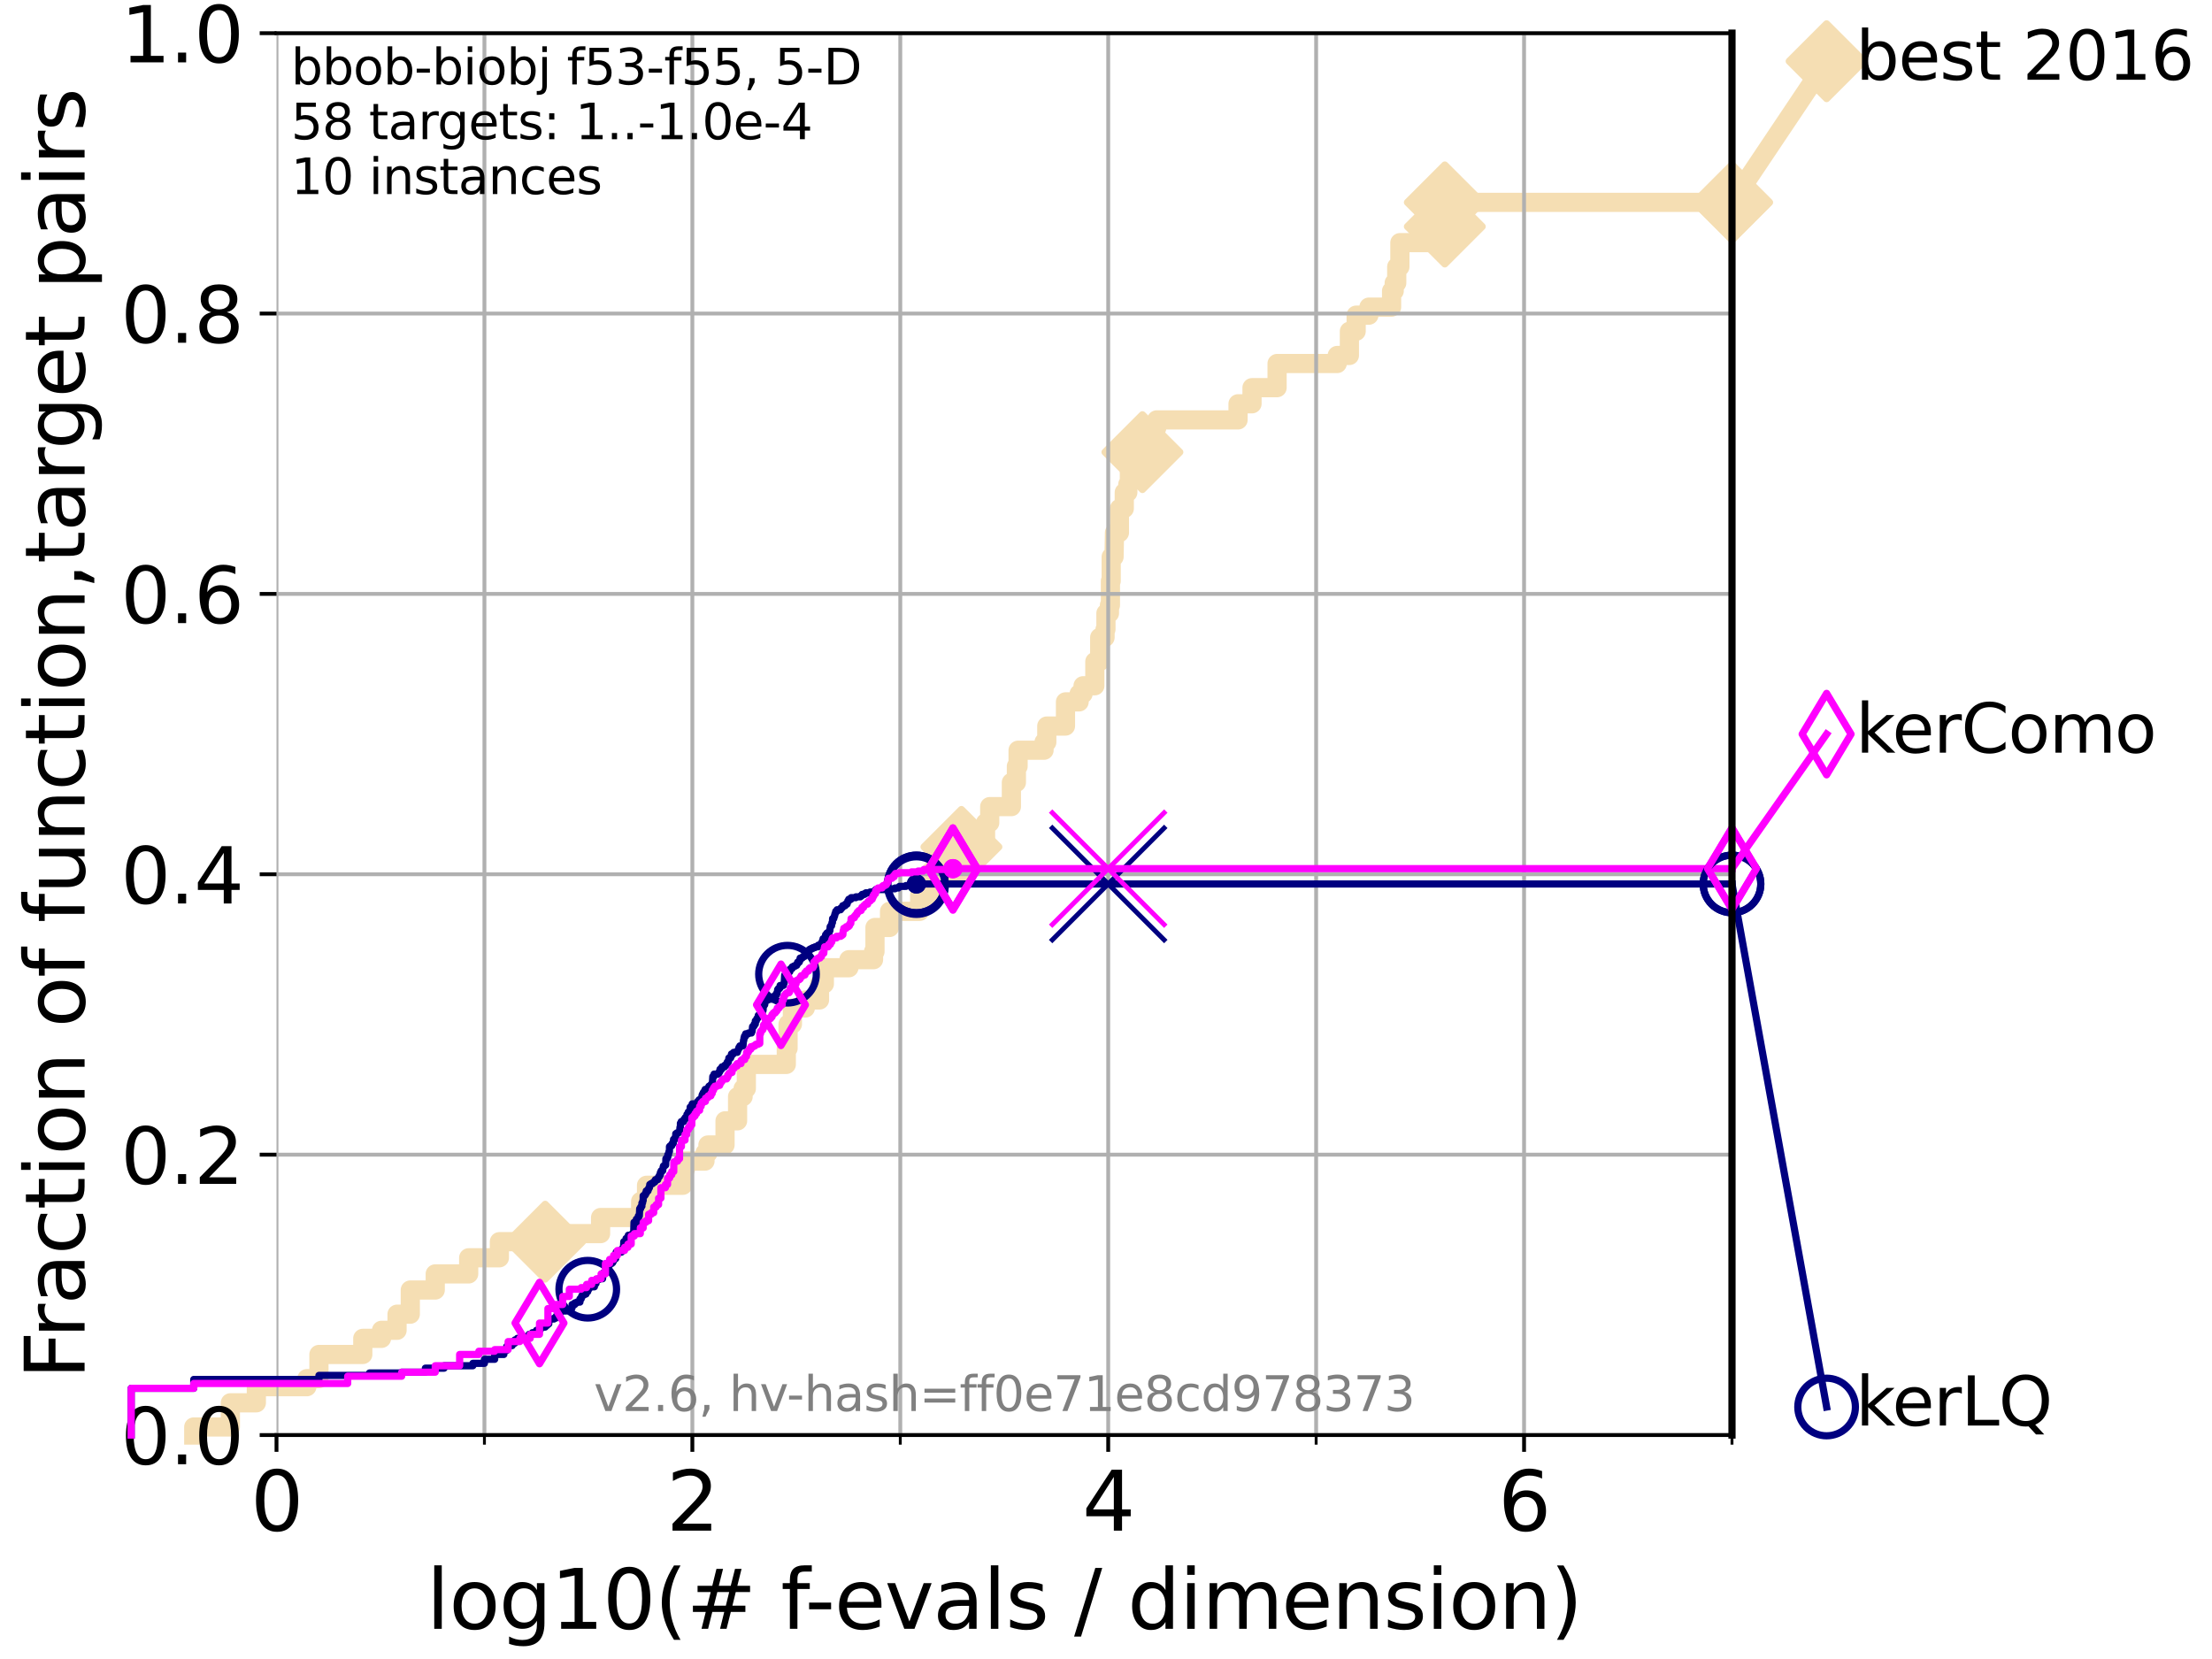<?xml version="1.0" encoding="utf-8" standalone="no"?>
<!DOCTYPE svg PUBLIC "-//W3C//DTD SVG 1.1//EN"
  "http://www.w3.org/Graphics/SVG/1.1/DTD/svg11.dtd">
<svg xmlns:xlink="http://www.w3.org/1999/xlink" width="460.8pt" height="345.6pt" viewBox="0 0 460.8 345.6" xmlns="http://www.w3.org/2000/svg" version="1.1">
 <defs>
  <style type="text/css">*{stroke-linejoin: round; stroke-linecap: butt}</style>
 </defs>
 <g id="figure_1">
  <g id="patch_1">
   <path d="M 0 345.6 
L 460.8 345.6 
L 460.8 0 
L 0 0 
z
" style="fill: #ffffff"/>
  </g>
  <g id="axes_1">
   <g id="patch_2">
    <path d="M 57.6 298.944 
L 360.806 298.944 
L 360.806 6.912 
L 57.6 6.912 
z
" style="fill: #ffffff"/>
   </g>
   <g id="line2d_1">
    <path d="M 40.363 298.944 
L 40.363 297.266 
L 47.991 297.266 
L 47.991 292.231 
L 53.402 292.231 
L 53.402 288.874 
L 63.93 288.874 
L 63.93 287.196 
L 66.441 287.196 
L 66.441 282.161 
L 75.575 282.161 
L 75.575 278.804 
L 79.481 278.804 
L 79.481 277.126 
L 82.713 277.126 
L 82.713 273.769 
L 85.471 273.769 
L 85.471 268.734 
L 90.668 268.734 
L 90.668 265.377 
L 97.635 265.377 
L 97.635 262.02 
L 104.029 262.02 
L 104.029 258.664 
L 113.574 258.664 
L 113.574 256.985 
L 125.116 256.985 
L 125.116 253.629 
L 133.457 253.629 
L 133.457 250.272 
L 134.684 250.272 
L 134.684 246.915 
L 142.248 246.915 
L 142.248 243.559 
L 142.784 243.559 
L 142.784 241.88 
L 146.86 241.88 
L 146.86 240.202 
L 147.471 240.202 
L 147.471 238.524 
L 151.038 238.524 
L 151.038 233.489 
L 153.651 233.489 
L 153.651 228.454 
L 154.801 228.454 
L 154.801 226.775 
L 155.475 226.775 
L 155.475 221.74 
L 163.8 221.74 
L 163.8 218.383 
L 164.168 218.383 
L 164.168 213.348 
L 165.072 213.348 
L 165.072 209.992 
L 167.765 209.992 
L 167.765 208.313 
L 170.718 208.313 
L 170.718 204.957 
L 171.73 204.957 
L 171.73 201.6 
L 176.839 201.6 
L 176.839 199.922 
L 181.973 199.922 
L 181.973 198.243 
L 182.274 198.243 
L 182.274 193.208 
L 185.307 193.208 
L 185.307 189.852 
L 191.583 189.852 
L 191.583 186.495 
L 193.982 186.495 
L 193.982 181.46 
L 200.281 181.46 
L 200.281 176.425 
L 202.299 176.425 
L 202.299 174.746 
L 205.311 174.746 
L 205.311 171.39 
L 206.177 171.39 
L 206.177 168.033 
L 210.691 168.033 
L 210.691 162.998 
L 211.732 162.998 
L 211.732 159.641 
L 212.086 159.641 
L 212.086 156.285 
L 217.492 156.285 
L 217.492 154.606 
L 218.066 154.606 
L 218.066 151.25 
L 221.958 151.25 
L 221.958 146.215 
L 224.801 146.215 
L 224.801 144.536 
L 225.621 144.536 
L 225.621 142.858 
L 228.076 142.858 
L 228.076 137.823 
L 229.087 137.823 
L 229.087 132.788 
L 230.201 132.788 
L 230.201 131.11 
L 230.386 131.11 
L 230.386 127.753 
L 231.119 127.753 
L 231.119 126.074 
L 231.323 126.074 
L 231.323 121.039 
L 231.48 121.039 
L 231.48 116.004 
L 232.077 116.004 
L 232.17 110.969 
L 233.196 110.969 
L 233.196 105.934 
L 234.206 105.934 
L 234.206 102.578 
L 234.944 102.578 
L 234.944 100.899 
L 235.27 100.899 
L 235.27 97.543 
L 237.514 97.543 
L 237.514 94.186 
L 237.985 94.186 
L 237.985 89.151 
L 240.963 89.151 
L 240.963 87.473 
L 257.909 87.473 
L 257.909 84.116 
L 260.816 84.116 
L 260.816 80.759 
L 266.041 80.759 
L 266.041 75.724 
L 278.57 75.724 
L 278.57 74.046 
L 281.103 74.046 
L 281.103 69.011 
L 282.511 69.011 
L 282.511 65.654 
L 285.171 65.654 
L 285.171 63.976 
L 289.889 63.976 
L 289.889 60.619 
L 290.438 60.619 
L 290.438 58.941 
L 290.966 58.941 
L 290.966 55.584 
L 291.621 55.584 
L 291.621 50.549 
L 300.774 50.549 
L 300.774 47.192 
L 300.98 47.192 
L 300.98 42.157 
L 360.806 42.157 
L 360.806 42.157 
" style="fill: none; stroke: #f5deb3; stroke-width: 4; stroke-linecap: square"/>
   </g>
   <g id="line2d_2">
    <defs>
     <path id="mda6a648293" d="M -0 7.778 
L 7.778 0 
L 0 -7.778 
L -7.778 -0 
z
" style="stroke: #f5deb3; stroke-width: 1.5; stroke-linejoin: miter"/>
    </defs>
    <g>
     <use xlink:href="#mda6a648293" x="113.574" y="258.664" style="fill: #f5deb3; stroke: #f5deb3; stroke-width: 1.5; stroke-linejoin: miter"/>
     <use xlink:href="#mda6a648293" x="200.281" y="176.425" style="fill: #f5deb3; stroke: #f5deb3; stroke-width: 1.5; stroke-linejoin: miter"/>
     <use xlink:href="#mda6a648293" x="237.985" y="94.186" style="fill: #f5deb3; stroke: #f5deb3; stroke-width: 1.5; stroke-linejoin: miter"/>
     <use xlink:href="#mda6a648293" x="300.98" y="47.192" style="fill: #f5deb3; stroke: #f5deb3; stroke-width: 1.5; stroke-linejoin: miter"/>
     <use xlink:href="#mda6a648293" x="300.98" y="42.157" style="fill: #f5deb3; stroke: #f5deb3; stroke-width: 1.5; stroke-linejoin: miter"/>
     <use xlink:href="#mda6a648293" x="360.806" y="42.157" style="fill: #f5deb3; stroke: #f5deb3; stroke-width: 1.5; stroke-linejoin: miter"/>
    </g>
   </g>
   <g id="line2d_3">
    <path style="fill: none; stroke: #f5deb3; stroke-width: 4; stroke-linecap: square"/>
    <g/>
   </g>
   <g id="line2d_4">
    <path d="M 360.806 42.157 
L 380.515 12.753 
" style="fill: none; stroke: #f5deb3; stroke-width: 4; stroke-linecap: square"/>
    <g>
     <use xlink:href="#mda6a648293" x="360.806" y="42.157" style="fill: #f5deb3; stroke: #f5deb3; stroke-width: 1.5; stroke-linejoin: miter"/>
     <use xlink:href="#mda6a648293" x="380.515" y="12.753" style="fill: #f5deb3; stroke: #f5deb3; stroke-width: 1.5; stroke-linejoin: miter"/>
    </g>
   </g>
   <g id="matplotlib.axis_1">
    <g id="xtick_1">
     <g id="line2d_5">
      <path d="M 57.6 298.944 
L 57.6 6.912 
" clip-path="url(#pfb8e914872)" style="fill: none; stroke: #b0b0b0; stroke-width: 0.8; stroke-linecap: square"/>
     </g>
     <g id="line2d_6">
      <defs>
       <path id="m6ebb47faab" d="M 0 0 
L 0 3.5 
" style="stroke: #000000; stroke-width: 0.8"/>
      </defs>
      <g>
       <use xlink:href="#m6ebb47faab" x="57.6" y="298.944" style="stroke: #000000; stroke-width: 0.8"/>
      </g>
     </g>
     <g id="text_1">
      <!-- 0 -->
      <g transform="translate(52.192 318.861) scale(0.17 -0.17)">
       <defs>
        <path id="DejaVuSans-30" d="M 2034 4250 
Q 1547 4250 1301 3770 
Q 1056 3291 1056 2328 
Q 1056 1369 1301 889 
Q 1547 409 2034 409 
Q 2525 409 2770 889 
Q 3016 1369 3016 2328 
Q 3016 3291 2770 3770 
Q 2525 4250 2034 4250 
z
M 2034 4750 
Q 2819 4750 3233 4129 
Q 3647 3509 3647 2328 
Q 3647 1150 3233 529 
Q 2819 -91 2034 -91 
Q 1250 -91 836 529 
Q 422 1150 422 2328 
Q 422 3509 836 4129 
Q 1250 4750 2034 4750 
z
" transform="scale(0.016)"/>
       </defs>
       <use xlink:href="#DejaVuSans-30"/>
      </g>
     </g>
    </g>
    <g id="xtick_2">
     <g id="line2d_7">
      <path d="M 144.23 298.944 
L 144.23 6.912 
" clip-path="url(#pfb8e914872)" style="fill: none; stroke: #b0b0b0; stroke-width: 0.8; stroke-linecap: square"/>
     </g>
     <g id="line2d_8">
      <g>
       <use xlink:href="#m6ebb47faab" x="144.23" y="298.944" style="stroke: #000000; stroke-width: 0.8"/>
      </g>
     </g>
     <g id="text_2">
      <!-- 2 -->
      <g transform="translate(138.822 318.861) scale(0.17 -0.17)">
       <defs>
        <path id="DejaVuSans-32" d="M 1228 531 
L 3431 531 
L 3431 0 
L 469 0 
L 469 531 
Q 828 903 1448 1529 
Q 2069 2156 2228 2338 
Q 2531 2678 2651 2914 
Q 2772 3150 2772 3378 
Q 2772 3750 2511 3984 
Q 2250 4219 1831 4219 
Q 1534 4219 1204 4116 
Q 875 4013 500 3803 
L 500 4441 
Q 881 4594 1212 4672 
Q 1544 4750 1819 4750 
Q 2544 4750 2975 4387 
Q 3406 4025 3406 3419 
Q 3406 3131 3298 2873 
Q 3191 2616 2906 2266 
Q 2828 2175 2409 1742 
Q 1991 1309 1228 531 
z
" transform="scale(0.016)"/>
       </defs>
       <use xlink:href="#DejaVuSans-32"/>
      </g>
     </g>
    </g>
    <g id="xtick_3">
     <g id="line2d_9">
      <path d="M 230.861 298.944 
L 230.861 6.912 
" clip-path="url(#pfb8e914872)" style="fill: none; stroke: #b0b0b0; stroke-width: 0.8; stroke-linecap: square"/>
     </g>
     <g id="line2d_10">
      <g>
       <use xlink:href="#m6ebb47faab" x="230.861" y="298.944" style="stroke: #000000; stroke-width: 0.8"/>
      </g>
     </g>
     <g id="text_3">
      <!-- 4 -->
      <g transform="translate(225.453 318.861) scale(0.17 -0.17)">
       <defs>
        <path id="DejaVuSans-34" d="M 2419 4116 
L 825 1625 
L 2419 1625 
L 2419 4116 
z
M 2253 4666 
L 3047 4666 
L 3047 1625 
L 3713 1625 
L 3713 1100 
L 3047 1100 
L 3047 0 
L 2419 0 
L 2419 1100 
L 313 1100 
L 313 1709 
L 2253 4666 
z
" transform="scale(0.016)"/>
       </defs>
       <use xlink:href="#DejaVuSans-34"/>
      </g>
     </g>
    </g>
    <g id="xtick_4">
     <g id="line2d_11">
      <path d="M 317.491 298.944 
L 317.491 6.912 
" clip-path="url(#pfb8e914872)" style="fill: none; stroke: #b0b0b0; stroke-width: 0.8; stroke-linecap: square"/>
     </g>
     <g id="line2d_12">
      <g>
       <use xlink:href="#m6ebb47faab" x="317.491" y="298.944" style="stroke: #000000; stroke-width: 0.8"/>
      </g>
     </g>
     <g id="text_4">
      <!-- 6 -->
      <g transform="translate(312.083 318.861) scale(0.17 -0.17)">
       <defs>
        <path id="DejaVuSans-36" d="M 2113 2584 
Q 1688 2584 1439 2293 
Q 1191 2003 1191 1497 
Q 1191 994 1439 701 
Q 1688 409 2113 409 
Q 2538 409 2786 701 
Q 3034 994 3034 1497 
Q 3034 2003 2786 2293 
Q 2538 2584 2113 2584 
z
M 3366 4563 
L 3366 3988 
Q 3128 4100 2886 4159 
Q 2644 4219 2406 4219 
Q 1781 4219 1451 3797 
Q 1122 3375 1075 2522 
Q 1259 2794 1537 2939 
Q 1816 3084 2150 3084 
Q 2853 3084 3261 2657 
Q 3669 2231 3669 1497 
Q 3669 778 3244 343 
Q 2819 -91 2113 -91 
Q 1303 -91 875 529 
Q 447 1150 447 2328 
Q 447 3434 972 4092 
Q 1497 4750 2381 4750 
Q 2619 4750 2861 4703 
Q 3103 4656 3366 4563 
z
" transform="scale(0.016)"/>
       </defs>
       <use xlink:href="#DejaVuSans-36"/>
      </g>
     </g>
    </g>
    <g id="xtick_5">
     <g id="line2d_13">
      <path d="M 100.915 298.944 
L 100.915 6.912 
" clip-path="url(#pfb8e914872)" style="fill: none; stroke: #b0b0b0; stroke-width: 0.8; stroke-linecap: square"/>
     </g>
     <g id="line2d_14">
      <defs>
       <path id="me4d177d34a" d="M 0 0 
L 0 2 
" style="stroke: #000000; stroke-width: 0.6"/>
      </defs>
      <g>
       <use xlink:href="#me4d177d34a" x="100.915" y="298.944" style="stroke: #000000; stroke-width: 0.6"/>
      </g>
     </g>
    </g>
    <g id="xtick_6">
     <g id="line2d_15">
      <path d="M 187.546 298.944 
L 187.546 6.912 
" clip-path="url(#pfb8e914872)" style="fill: none; stroke: #b0b0b0; stroke-width: 0.8; stroke-linecap: square"/>
     </g>
     <g id="line2d_16">
      <g>
       <use xlink:href="#me4d177d34a" x="187.546" y="298.944" style="stroke: #000000; stroke-width: 0.6"/>
      </g>
     </g>
    </g>
    <g id="xtick_7">
     <g id="line2d_17">
      <path d="M 274.176 298.944 
L 274.176 6.912 
" clip-path="url(#pfb8e914872)" style="fill: none; stroke: #b0b0b0; stroke-width: 0.8; stroke-linecap: square"/>
     </g>
     <g id="line2d_18">
      <g>
       <use xlink:href="#me4d177d34a" x="274.176" y="298.944" style="stroke: #000000; stroke-width: 0.6"/>
      </g>
     </g>
    </g>
    <g id="xtick_8">
     <g id="line2d_19">
      <path d="M 360.806 298.944 
L 360.806 6.912 
" clip-path="url(#pfb8e914872)" style="fill: none; stroke: #b0b0b0; stroke-width: 0.8; stroke-linecap: square"/>
     </g>
     <g id="line2d_20">
      <g>
       <use xlink:href="#me4d177d34a" x="360.806" y="298.944" style="stroke: #000000; stroke-width: 0.6"/>
      </g>
     </g>
    </g>
    <g id="text_5">
     <!-- log10(# f-evals / dimension) -->
     <g transform="translate(88.823 339.314) scale(0.17 -0.17)">
      <defs>
       <path id="DejaVuSans-6c" d="M 603 4863 
L 1178 4863 
L 1178 0 
L 603 0 
L 603 4863 
z
" transform="scale(0.016)"/>
       <path id="DejaVuSans-6f" d="M 1959 3097 
Q 1497 3097 1228 2736 
Q 959 2375 959 1747 
Q 959 1119 1226 758 
Q 1494 397 1959 397 
Q 2419 397 2687 759 
Q 2956 1122 2956 1747 
Q 2956 2369 2687 2733 
Q 2419 3097 1959 3097 
z
M 1959 3584 
Q 2709 3584 3137 3096 
Q 3566 2609 3566 1747 
Q 3566 888 3137 398 
Q 2709 -91 1959 -91 
Q 1206 -91 779 398 
Q 353 888 353 1747 
Q 353 2609 779 3096 
Q 1206 3584 1959 3584 
z
" transform="scale(0.016)"/>
       <path id="DejaVuSans-67" d="M 2906 1791 
Q 2906 2416 2648 2759 
Q 2391 3103 1925 3103 
Q 1463 3103 1205 2759 
Q 947 2416 947 1791 
Q 947 1169 1205 825 
Q 1463 481 1925 481 
Q 2391 481 2648 825 
Q 2906 1169 2906 1791 
z
M 3481 434 
Q 3481 -459 3084 -895 
Q 2688 -1331 1869 -1331 
Q 1566 -1331 1297 -1286 
Q 1028 -1241 775 -1147 
L 775 -588 
Q 1028 -725 1275 -790 
Q 1522 -856 1778 -856 
Q 2344 -856 2625 -561 
Q 2906 -266 2906 331 
L 2906 616 
Q 2728 306 2450 153 
Q 2172 0 1784 0 
Q 1141 0 747 490 
Q 353 981 353 1791 
Q 353 2603 747 3093 
Q 1141 3584 1784 3584 
Q 2172 3584 2450 3431 
Q 2728 3278 2906 2969 
L 2906 3500 
L 3481 3500 
L 3481 434 
z
" transform="scale(0.016)"/>
       <path id="DejaVuSans-31" d="M 794 531 
L 1825 531 
L 1825 4091 
L 703 3866 
L 703 4441 
L 1819 4666 
L 2450 4666 
L 2450 531 
L 3481 531 
L 3481 0 
L 794 0 
L 794 531 
z
" transform="scale(0.016)"/>
       <path id="DejaVuSans-28" d="M 1984 4856 
Q 1566 4138 1362 3434 
Q 1159 2731 1159 2009 
Q 1159 1288 1364 580 
Q 1569 -128 1984 -844 
L 1484 -844 
Q 1016 -109 783 600 
Q 550 1309 550 2009 
Q 550 2706 781 3412 
Q 1013 4119 1484 4856 
L 1984 4856 
z
" transform="scale(0.016)"/>
       <path id="DejaVuSans-23" d="M 3272 2816 
L 2363 2816 
L 2100 1772 
L 3016 1772 
L 3272 2816 
z
M 2803 4594 
L 2478 3297 
L 3391 3297 
L 3719 4594 
L 4219 4594 
L 3897 3297 
L 4872 3297 
L 4872 2816 
L 3775 2816 
L 3519 1772 
L 4513 1772 
L 4513 1294 
L 3397 1294 
L 3072 0 
L 2572 0 
L 2894 1294 
L 1978 1294 
L 1656 0 
L 1153 0 
L 1478 1294 
L 494 1294 
L 494 1772 
L 1594 1772 
L 1856 2816 
L 850 2816 
L 850 3297 
L 1978 3297 
L 2297 4594 
L 2803 4594 
z
" transform="scale(0.016)"/>
       <path id="DejaVuSans-20" transform="scale(0.016)"/>
       <path id="DejaVuSans-66" d="M 2375 4863 
L 2375 4384 
L 1825 4384 
Q 1516 4384 1395 4259 
Q 1275 4134 1275 3809 
L 1275 3500 
L 2222 3500 
L 2222 3053 
L 1275 3053 
L 1275 0 
L 697 0 
L 697 3053 
L 147 3053 
L 147 3500 
L 697 3500 
L 697 3744 
Q 697 4328 969 4595 
Q 1241 4863 1831 4863 
L 2375 4863 
z
" transform="scale(0.016)"/>
       <path id="DejaVuSans-2d" d="M 313 2009 
L 1997 2009 
L 1997 1497 
L 313 1497 
L 313 2009 
z
" transform="scale(0.016)"/>
       <path id="DejaVuSans-65" d="M 3597 1894 
L 3597 1613 
L 953 1613 
Q 991 1019 1311 708 
Q 1631 397 2203 397 
Q 2534 397 2845 478 
Q 3156 559 3463 722 
L 3463 178 
Q 3153 47 2828 -22 
Q 2503 -91 2169 -91 
Q 1331 -91 842 396 
Q 353 884 353 1716 
Q 353 2575 817 3079 
Q 1281 3584 2069 3584 
Q 2775 3584 3186 3129 
Q 3597 2675 3597 1894 
z
M 3022 2063 
Q 3016 2534 2758 2815 
Q 2500 3097 2075 3097 
Q 1594 3097 1305 2825 
Q 1016 2553 972 2059 
L 3022 2063 
z
" transform="scale(0.016)"/>
       <path id="DejaVuSans-76" d="M 191 3500 
L 800 3500 
L 1894 563 
L 2988 3500 
L 3597 3500 
L 2284 0 
L 1503 0 
L 191 3500 
z
" transform="scale(0.016)"/>
       <path id="DejaVuSans-61" d="M 2194 1759 
Q 1497 1759 1228 1600 
Q 959 1441 959 1056 
Q 959 750 1161 570 
Q 1363 391 1709 391 
Q 2188 391 2477 730 
Q 2766 1069 2766 1631 
L 2766 1759 
L 2194 1759 
z
M 3341 1997 
L 3341 0 
L 2766 0 
L 2766 531 
Q 2569 213 2275 61 
Q 1981 -91 1556 -91 
Q 1019 -91 701 211 
Q 384 513 384 1019 
Q 384 1609 779 1909 
Q 1175 2209 1959 2209 
L 2766 2209 
L 2766 2266 
Q 2766 2663 2505 2880 
Q 2244 3097 1772 3097 
Q 1472 3097 1187 3025 
Q 903 2953 641 2809 
L 641 3341 
Q 956 3463 1253 3523 
Q 1550 3584 1831 3584 
Q 2591 3584 2966 3190 
Q 3341 2797 3341 1997 
z
" transform="scale(0.016)"/>
       <path id="DejaVuSans-73" d="M 2834 3397 
L 2834 2853 
Q 2591 2978 2328 3040 
Q 2066 3103 1784 3103 
Q 1356 3103 1142 2972 
Q 928 2841 928 2578 
Q 928 2378 1081 2264 
Q 1234 2150 1697 2047 
L 1894 2003 
Q 2506 1872 2764 1633 
Q 3022 1394 3022 966 
Q 3022 478 2636 193 
Q 2250 -91 1575 -91 
Q 1294 -91 989 -36 
Q 684 19 347 128 
L 347 722 
Q 666 556 975 473 
Q 1284 391 1588 391 
Q 1994 391 2212 530 
Q 2431 669 2431 922 
Q 2431 1156 2273 1281 
Q 2116 1406 1581 1522 
L 1381 1569 
Q 847 1681 609 1914 
Q 372 2147 372 2553 
Q 372 3047 722 3315 
Q 1072 3584 1716 3584 
Q 2034 3584 2315 3537 
Q 2597 3491 2834 3397 
z
" transform="scale(0.016)"/>
       <path id="DejaVuSans-2f" d="M 1625 4666 
L 2156 4666 
L 531 -594 
L 0 -594 
L 1625 4666 
z
" transform="scale(0.016)"/>
       <path id="DejaVuSans-64" d="M 2906 2969 
L 2906 4863 
L 3481 4863 
L 3481 0 
L 2906 0 
L 2906 525 
Q 2725 213 2448 61 
Q 2172 -91 1784 -91 
Q 1150 -91 751 415 
Q 353 922 353 1747 
Q 353 2572 751 3078 
Q 1150 3584 1784 3584 
Q 2172 3584 2448 3432 
Q 2725 3281 2906 2969 
z
M 947 1747 
Q 947 1113 1208 752 
Q 1469 391 1925 391 
Q 2381 391 2643 752 
Q 2906 1113 2906 1747 
Q 2906 2381 2643 2742 
Q 2381 3103 1925 3103 
Q 1469 3103 1208 2742 
Q 947 2381 947 1747 
z
" transform="scale(0.016)"/>
       <path id="DejaVuSans-69" d="M 603 3500 
L 1178 3500 
L 1178 0 
L 603 0 
L 603 3500 
z
M 603 4863 
L 1178 4863 
L 1178 4134 
L 603 4134 
L 603 4863 
z
" transform="scale(0.016)"/>
       <path id="DejaVuSans-6d" d="M 3328 2828 
Q 3544 3216 3844 3400 
Q 4144 3584 4550 3584 
Q 5097 3584 5394 3201 
Q 5691 2819 5691 2113 
L 5691 0 
L 5113 0 
L 5113 2094 
Q 5113 2597 4934 2840 
Q 4756 3084 4391 3084 
Q 3944 3084 3684 2787 
Q 3425 2491 3425 1978 
L 3425 0 
L 2847 0 
L 2847 2094 
Q 2847 2600 2669 2842 
Q 2491 3084 2119 3084 
Q 1678 3084 1418 2786 
Q 1159 2488 1159 1978 
L 1159 0 
L 581 0 
L 581 3500 
L 1159 3500 
L 1159 2956 
Q 1356 3278 1631 3431 
Q 1906 3584 2284 3584 
Q 2666 3584 2933 3390 
Q 3200 3197 3328 2828 
z
" transform="scale(0.016)"/>
       <path id="DejaVuSans-6e" d="M 3513 2113 
L 3513 0 
L 2938 0 
L 2938 2094 
Q 2938 2591 2744 2837 
Q 2550 3084 2163 3084 
Q 1697 3084 1428 2787 
Q 1159 2491 1159 1978 
L 1159 0 
L 581 0 
L 581 3500 
L 1159 3500 
L 1159 2956 
Q 1366 3272 1645 3428 
Q 1925 3584 2291 3584 
Q 2894 3584 3203 3211 
Q 3513 2838 3513 2113 
z
" transform="scale(0.016)"/>
       <path id="DejaVuSans-29" d="M 513 4856 
L 1013 4856 
Q 1481 4119 1714 3412 
Q 1947 2706 1947 2009 
Q 1947 1309 1714 600 
Q 1481 -109 1013 -844 
L 513 -844 
Q 928 -128 1133 580 
Q 1338 1288 1338 2009 
Q 1338 2731 1133 3434 
Q 928 4138 513 4856 
z
" transform="scale(0.016)"/>
      </defs>
      <use xlink:href="#DejaVuSans-6c"/>
      <use xlink:href="#DejaVuSans-6f" x="27.783"/>
      <use xlink:href="#DejaVuSans-67" x="88.965"/>
      <use xlink:href="#DejaVuSans-31" x="152.441"/>
      <use xlink:href="#DejaVuSans-30" x="216.064"/>
      <use xlink:href="#DejaVuSans-28" x="279.688"/>
      <use xlink:href="#DejaVuSans-23" x="318.701"/>
      <use xlink:href="#DejaVuSans-20" x="402.49"/>
      <use xlink:href="#DejaVuSans-66" x="434.277"/>
      <use xlink:href="#DejaVuSans-2d" x="463.982"/>
      <use xlink:href="#DejaVuSans-65" x="500.066"/>
      <use xlink:href="#DejaVuSans-76" x="561.59"/>
      <use xlink:href="#DejaVuSans-61" x="620.77"/>
      <use xlink:href="#DejaVuSans-6c" x="682.049"/>
      <use xlink:href="#DejaVuSans-73" x="709.832"/>
      <use xlink:href="#DejaVuSans-20" x="761.932"/>
      <use xlink:href="#DejaVuSans-2f" x="793.719"/>
      <use xlink:href="#DejaVuSans-20" x="827.41"/>
      <use xlink:href="#DejaVuSans-64" x="859.197"/>
      <use xlink:href="#DejaVuSans-69" x="922.674"/>
      <use xlink:href="#DejaVuSans-6d" x="950.457"/>
      <use xlink:href="#DejaVuSans-65" x="1047.869"/>
      <use xlink:href="#DejaVuSans-6e" x="1109.393"/>
      <use xlink:href="#DejaVuSans-73" x="1172.771"/>
      <use xlink:href="#DejaVuSans-69" x="1224.871"/>
      <use xlink:href="#DejaVuSans-6f" x="1252.654"/>
      <use xlink:href="#DejaVuSans-6e" x="1313.836"/>
      <use xlink:href="#DejaVuSans-29" x="1377.215"/>
     </g>
    </g>
   </g>
   <g id="matplotlib.axis_2">
    <g id="ytick_1">
     <g id="line2d_21">
      <path d="M 57.6 298.944 
L 360.806 298.944 
" clip-path="url(#pfb8e914872)" style="fill: none; stroke: #b0b0b0; stroke-width: 0.8; stroke-linecap: square"/>
     </g>
     <g id="line2d_22">
      <defs>
       <path id="m37846957dd" d="M 0 0 
L -3.5 0 
" style="stroke: #000000; stroke-width: 0.8"/>
      </defs>
      <g>
       <use xlink:href="#m37846957dd" x="57.6" y="298.944" style="stroke: #000000; stroke-width: 0.8"/>
      </g>
     </g>
     <g id="text_6">
      <!-- 0.0 -->
      <g transform="translate(25.155 305.023) scale(0.16 -0.16)">
       <defs>
        <path id="DejaVuSans-2e" d="M 684 794 
L 1344 794 
L 1344 0 
L 684 0 
L 684 794 
z
" transform="scale(0.016)"/>
       </defs>
       <use xlink:href="#DejaVuSans-30"/>
       <use xlink:href="#DejaVuSans-2e" x="63.623"/>
       <use xlink:href="#DejaVuSans-30" x="95.41"/>
      </g>
     </g>
    </g>
    <g id="ytick_2">
     <g id="line2d_23">
      <path d="M 57.6 240.538 
L 360.806 240.538 
" clip-path="url(#pfb8e914872)" style="fill: none; stroke: #b0b0b0; stroke-width: 0.8; stroke-linecap: square"/>
     </g>
     <g id="line2d_24">
      <g>
       <use xlink:href="#m37846957dd" x="57.6" y="240.538" style="stroke: #000000; stroke-width: 0.8"/>
      </g>
     </g>
     <g id="text_7">
      <!-- 0.2 -->
      <g transform="translate(25.155 246.616) scale(0.16 -0.16)">
       <use xlink:href="#DejaVuSans-30"/>
       <use xlink:href="#DejaVuSans-2e" x="63.623"/>
       <use xlink:href="#DejaVuSans-32" x="95.41"/>
      </g>
     </g>
    </g>
    <g id="ytick_3">
     <g id="line2d_25">
      <path d="M 57.6 182.131 
L 360.806 182.131 
" clip-path="url(#pfb8e914872)" style="fill: none; stroke: #b0b0b0; stroke-width: 0.8; stroke-linecap: square"/>
     </g>
     <g id="line2d_26">
      <g>
       <use xlink:href="#m37846957dd" x="57.6" y="182.131" style="stroke: #000000; stroke-width: 0.8"/>
      </g>
     </g>
     <g id="text_8">
      <!-- 0.4 -->
      <g transform="translate(25.155 188.21) scale(0.16 -0.16)">
       <use xlink:href="#DejaVuSans-30"/>
       <use xlink:href="#DejaVuSans-2e" x="63.623"/>
       <use xlink:href="#DejaVuSans-34" x="95.41"/>
      </g>
     </g>
    </g>
    <g id="ytick_4">
     <g id="line2d_27">
      <path d="M 57.6 123.725 
L 360.806 123.725 
" clip-path="url(#pfb8e914872)" style="fill: none; stroke: #b0b0b0; stroke-width: 0.8; stroke-linecap: square"/>
     </g>
     <g id="line2d_28">
      <g>
       <use xlink:href="#m37846957dd" x="57.6" y="123.725" style="stroke: #000000; stroke-width: 0.8"/>
      </g>
     </g>
     <g id="text_9">
      <!-- 0.6 -->
      <g transform="translate(25.155 129.804) scale(0.16 -0.16)">
       <use xlink:href="#DejaVuSans-30"/>
       <use xlink:href="#DejaVuSans-2e" x="63.623"/>
       <use xlink:href="#DejaVuSans-36" x="95.41"/>
      </g>
     </g>
    </g>
    <g id="ytick_5">
     <g id="line2d_29">
      <path d="M 57.6 65.318 
L 360.806 65.318 
" clip-path="url(#pfb8e914872)" style="fill: none; stroke: #b0b0b0; stroke-width: 0.8; stroke-linecap: square"/>
     </g>
     <g id="line2d_30">
      <g>
       <use xlink:href="#m37846957dd" x="57.6" y="65.318" style="stroke: #000000; stroke-width: 0.8"/>
      </g>
     </g>
     <g id="text_10">
      <!-- 0.8 -->
      <g transform="translate(25.155 71.397) scale(0.16 -0.16)">
       <defs>
        <path id="DejaVuSans-38" d="M 2034 2216 
Q 1584 2216 1326 1975 
Q 1069 1734 1069 1313 
Q 1069 891 1326 650 
Q 1584 409 2034 409 
Q 2484 409 2743 651 
Q 3003 894 3003 1313 
Q 3003 1734 2745 1975 
Q 2488 2216 2034 2216 
z
M 1403 2484 
Q 997 2584 770 2862 
Q 544 3141 544 3541 
Q 544 4100 942 4425 
Q 1341 4750 2034 4750 
Q 2731 4750 3128 4425 
Q 3525 4100 3525 3541 
Q 3525 3141 3298 2862 
Q 3072 2584 2669 2484 
Q 3125 2378 3379 2068 
Q 3634 1759 3634 1313 
Q 3634 634 3220 271 
Q 2806 -91 2034 -91 
Q 1263 -91 848 271 
Q 434 634 434 1313 
Q 434 1759 690 2068 
Q 947 2378 1403 2484 
z
M 1172 3481 
Q 1172 3119 1398 2916 
Q 1625 2713 2034 2713 
Q 2441 2713 2670 2916 
Q 2900 3119 2900 3481 
Q 2900 3844 2670 4047 
Q 2441 4250 2034 4250 
Q 1625 4250 1398 4047 
Q 1172 3844 1172 3481 
z
" transform="scale(0.016)"/>
       </defs>
       <use xlink:href="#DejaVuSans-30"/>
       <use xlink:href="#DejaVuSans-2e" x="63.623"/>
       <use xlink:href="#DejaVuSans-38" x="95.41"/>
      </g>
     </g>
    </g>
    <g id="ytick_6">
     <g id="line2d_31">
      <path d="M 57.6 6.912 
L 360.806 6.912 
" clip-path="url(#pfb8e914872)" style="fill: none; stroke: #b0b0b0; stroke-width: 0.8; stroke-linecap: square"/>
     </g>
     <g id="line2d_32">
      <g>
       <use xlink:href="#m37846957dd" x="57.6" y="6.912" style="stroke: #000000; stroke-width: 0.8"/>
      </g>
     </g>
     <g id="text_11">
      <!-- 1.0 -->
      <g transform="translate(25.155 12.991) scale(0.16 -0.16)">
       <use xlink:href="#DejaVuSans-31"/>
       <use xlink:href="#DejaVuSans-2e" x="63.623"/>
       <use xlink:href="#DejaVuSans-30" x="95.41"/>
      </g>
     </g>
    </g>
    <g id="text_12">
     <!-- Fraction of function,target pairs -->
     <g transform="translate(17.62 287.313) rotate(-90) scale(0.17 -0.17)">
      <defs>
       <path id="DejaVuSans-46" d="M 628 4666 
L 3309 4666 
L 3309 4134 
L 1259 4134 
L 1259 2759 
L 3109 2759 
L 3109 2228 
L 1259 2228 
L 1259 0 
L 628 0 
L 628 4666 
z
" transform="scale(0.016)"/>
       <path id="DejaVuSans-72" d="M 2631 2963 
Q 2534 3019 2420 3045 
Q 2306 3072 2169 3072 
Q 1681 3072 1420 2755 
Q 1159 2438 1159 1844 
L 1159 0 
L 581 0 
L 581 3500 
L 1159 3500 
L 1159 2956 
Q 1341 3275 1631 3429 
Q 1922 3584 2338 3584 
Q 2397 3584 2469 3576 
Q 2541 3569 2628 3553 
L 2631 2963 
z
" transform="scale(0.016)"/>
       <path id="DejaVuSans-63" d="M 3122 3366 
L 3122 2828 
Q 2878 2963 2633 3030 
Q 2388 3097 2138 3097 
Q 1578 3097 1268 2742 
Q 959 2388 959 1747 
Q 959 1106 1268 751 
Q 1578 397 2138 397 
Q 2388 397 2633 464 
Q 2878 531 3122 666 
L 3122 134 
Q 2881 22 2623 -34 
Q 2366 -91 2075 -91 
Q 1284 -91 818 406 
Q 353 903 353 1747 
Q 353 2603 823 3093 
Q 1294 3584 2113 3584 
Q 2378 3584 2631 3529 
Q 2884 3475 3122 3366 
z
" transform="scale(0.016)"/>
       <path id="DejaVuSans-74" d="M 1172 4494 
L 1172 3500 
L 2356 3500 
L 2356 3053 
L 1172 3053 
L 1172 1153 
Q 1172 725 1289 603 
Q 1406 481 1766 481 
L 2356 481 
L 2356 0 
L 1766 0 
Q 1100 0 847 248 
Q 594 497 594 1153 
L 594 3053 
L 172 3053 
L 172 3500 
L 594 3500 
L 594 4494 
L 1172 4494 
z
" transform="scale(0.016)"/>
       <path id="DejaVuSans-75" d="M 544 1381 
L 544 3500 
L 1119 3500 
L 1119 1403 
Q 1119 906 1312 657 
Q 1506 409 1894 409 
Q 2359 409 2629 706 
Q 2900 1003 2900 1516 
L 2900 3500 
L 3475 3500 
L 3475 0 
L 2900 0 
L 2900 538 
Q 2691 219 2414 64 
Q 2138 -91 1772 -91 
Q 1169 -91 856 284 
Q 544 659 544 1381 
z
M 1991 3584 
L 1991 3584 
z
" transform="scale(0.016)"/>
       <path id="DejaVuSans-2c" d="M 750 794 
L 1409 794 
L 1409 256 
L 897 -744 
L 494 -744 
L 750 256 
L 750 794 
z
" transform="scale(0.016)"/>
       <path id="DejaVuSans-70" d="M 1159 525 
L 1159 -1331 
L 581 -1331 
L 581 3500 
L 1159 3500 
L 1159 2969 
Q 1341 3281 1617 3432 
Q 1894 3584 2278 3584 
Q 2916 3584 3314 3078 
Q 3713 2572 3713 1747 
Q 3713 922 3314 415 
Q 2916 -91 2278 -91 
Q 1894 -91 1617 61 
Q 1341 213 1159 525 
z
M 3116 1747 
Q 3116 2381 2855 2742 
Q 2594 3103 2138 3103 
Q 1681 3103 1420 2742 
Q 1159 2381 1159 1747 
Q 1159 1113 1420 752 
Q 1681 391 2138 391 
Q 2594 391 2855 752 
Q 3116 1113 3116 1747 
z
" transform="scale(0.016)"/>
      </defs>
      <use xlink:href="#DejaVuSans-46"/>
      <use xlink:href="#DejaVuSans-72" x="50.27"/>
      <use xlink:href="#DejaVuSans-61" x="91.383"/>
      <use xlink:href="#DejaVuSans-63" x="152.662"/>
      <use xlink:href="#DejaVuSans-74" x="207.643"/>
      <use xlink:href="#DejaVuSans-69" x="246.852"/>
      <use xlink:href="#DejaVuSans-6f" x="274.635"/>
      <use xlink:href="#DejaVuSans-6e" x="335.816"/>
      <use xlink:href="#DejaVuSans-20" x="399.195"/>
      <use xlink:href="#DejaVuSans-6f" x="430.982"/>
      <use xlink:href="#DejaVuSans-66" x="492.164"/>
      <use xlink:href="#DejaVuSans-20" x="527.369"/>
      <use xlink:href="#DejaVuSans-66" x="559.156"/>
      <use xlink:href="#DejaVuSans-75" x="594.361"/>
      <use xlink:href="#DejaVuSans-6e" x="657.74"/>
      <use xlink:href="#DejaVuSans-63" x="721.119"/>
      <use xlink:href="#DejaVuSans-74" x="776.1"/>
      <use xlink:href="#DejaVuSans-69" x="815.309"/>
      <use xlink:href="#DejaVuSans-6f" x="843.092"/>
      <use xlink:href="#DejaVuSans-6e" x="904.273"/>
      <use xlink:href="#DejaVuSans-2c" x="967.652"/>
      <use xlink:href="#DejaVuSans-74" x="999.439"/>
      <use xlink:href="#DejaVuSans-61" x="1038.648"/>
      <use xlink:href="#DejaVuSans-72" x="1099.928"/>
      <use xlink:href="#DejaVuSans-67" x="1139.291"/>
      <use xlink:href="#DejaVuSans-65" x="1202.768"/>
      <use xlink:href="#DejaVuSans-74" x="1264.291"/>
      <use xlink:href="#DejaVuSans-20" x="1303.5"/>
      <use xlink:href="#DejaVuSans-70" x="1335.287"/>
      <use xlink:href="#DejaVuSans-61" x="1398.764"/>
      <use xlink:href="#DejaVuSans-69" x="1460.043"/>
      <use xlink:href="#DejaVuSans-72" x="1487.826"/>
      <use xlink:href="#DejaVuSans-73" x="1528.939"/>
     </g>
    </g>
   </g>
   <g id="line2d_33">
    <defs>
     <path id="m8e6907640e" d="M 0 1.5 
C 0.398 1.5 0.779 1.342 1.061 1.061 
C 1.342 0.779 1.5 0.398 1.5 0 
C 1.5 -0.398 1.342 -0.779 1.061 -1.061 
C 0.779 -1.342 0.398 -1.5 0 -1.5 
C -0.398 -1.5 -0.779 -1.342 -1.061 -1.061 
C -1.342 -0.779 -1.5 -0.398 -1.5 0 
C -1.5 0.398 -1.342 0.779 -1.061 1.061 
C -0.779 1.342 -0.398 1.5 0 1.5 
z
" style="stroke: #f5deb3"/>
    </defs>
    <g>
     <use xlink:href="#m8e6907640e" x="300.98" y="42.157" style="fill: #f5deb3; stroke: #f5deb3"/>
     <use xlink:href="#m8e6907640e" x="300.98" y="42.157" style="fill: #f5deb3; stroke: #f5deb3"/>
    </g>
   </g>
   <g id="line2d_34">
    <defs>
     <path id="m9a8ccfe919" d="M 0 1.5 
C 0.398 1.5 0.779 1.342 1.061 1.061 
C 1.342 0.779 1.5 0.398 1.5 0 
C 1.5 -0.398 1.342 -0.779 1.061 -1.061 
C 0.779 -1.342 0.398 -1.5 0 -1.5 
C -0.398 -1.5 -0.779 -1.342 -1.061 -1.061 
C -1.342 -0.779 -1.5 -0.398 -1.5 0 
C -1.5 0.398 -1.342 0.779 -1.061 1.061 
C -0.779 1.342 -0.398 1.5 0 1.5 
z
" style="stroke: #000080"/>
    </defs>
    <g>
     <use xlink:href="#m9a8ccfe919" x="190.906" y="184.145" style="fill: #000080; stroke: #000080"/>
     <use xlink:href="#m9a8ccfe919" x="190.906" y="184.145" style="fill: #000080; stroke: #000080"/>
    </g>
   </g>
   <g id="line2d_35">
    <path d="M 27.324 298.944 
L 27.324 289.21 
L 40.363 289.21 
L 40.363 287.363 
L 66.441 287.363 
L 66.441 286.524 
L 76.969 286.524 
L 76.969 286.021 
L 83.678 286.021 
L 83.678 285.853 
L 88.614 285.853 
L 88.614 285.014 
L 92.52 285.014 
L 92.52 284.51 
L 98.51 284.51 
L 98.51 284.007 
L 100.915 284.007 
L 100.915 283.168 
L 103.047 283.168 
L 103.047 282.161 
L 104.962 282.161 
L 104.962 281.321 
L 105.559 281.321 
L 105.559 280.482 
L 106.138 280.482 
L 106.138 280.314 
L 106.699 280.314 
L 106.699 279.811 
L 107.245 279.811 
L 107.245 279.14 
L 107.775 279.14 
L 107.775 278.804 
L 108.792 278.804 
L 108.792 278.468 
L 110.221 278.468 
L 110.221 277.965 
L 110.897 277.965 
L 110.897 277.629 
L 111.762 277.629 
L 111.762 277.126 
L 112.18 277.126 
L 112.18 276.958 
L 112.589 276.958 
L 112.589 276.454 
L 113.574 276.454 
L 113.574 276.119 
L 113.954 276.119 
L 113.954 275.783 
L 114.327 275.783 
L 114.327 275.112 
L 114.51 275.112 
L 114.51 274.776 
L 115.402 274.776 
L 115.402 274.608 
L 115.747 274.608 
L 115.747 274.44 
L 115.918 274.44 
L 115.918 274.104 
L 116.253 274.104 
L 116.253 273.937 
L 116.584 273.937 
L 116.584 273.265 
L 116.908 273.265 
L 116.908 273.097 
L 118.001 273.097 
L 118.001 272.93 
L 118.745 272.93 
L 118.745 272.762 
L 119.034 272.762 
L 119.034 272.426 
L 119.177 272.426 
L 119.177 271.755 
L 119.739 271.755 
L 119.739 271.419 
L 120.149 271.419 
L 120.149 271.251 
L 120.814 271.251 
L 120.814 270.58 
L 121.073 270.58 
L 121.073 270.244 
L 121.202 270.244 
L 121.202 269.909 
L 121.329 269.909 
L 121.329 269.741 
L 121.707 269.741 
L 121.707 269.573 
L 122.077 269.573 
L 122.077 269.069 
L 122.44 269.069 
L 122.44 268.566 
L 122.678 268.566 
L 122.678 268.398 
L 122.796 268.398 
L 122.796 268.23 
L 122.913 268.23 
L 122.913 268.062 
L 123.825 268.062 
L 123.825 267.391 
L 124.156 267.391 
L 124.156 266.552 
L 124.801 266.552 
L 124.801 266.384 
L 125.527 266.384 
L 125.628 265.209 
L 126.127 265.209 
L 126.226 264.874 
L 126.323 264.874 
L 126.323 264.37 
L 126.614 264.37 
L 126.614 264.034 
L 126.804 264.034 
L 126.804 263.531 
L 126.994 263.531 
L 126.994 263.195 
L 127.458 263.195 
L 127.458 263.027 
L 127.641 263.027 
L 127.731 262.692 
L 127.822 262.692 
L 127.822 262.188 
L 128.266 262.188 
L 128.354 260.846 
L 129.458 260.846 
L 129.541 260.174 
L 129.866 260.174 
L 129.947 258.664 
L 130.187 258.664 
L 130.187 258.496 
L 130.423 258.496 
L 130.423 257.992 
L 130.811 257.992 
L 130.888 257.321 
L 131.49 257.321 
L 131.49 257.153 
L 131.784 257.153 
L 131.784 256.985 
L 132.001 256.985 
L 132.073 254.636 
L 132.569 254.636 
L 132.569 253.964 
L 132.984 253.964 
L 132.984 253.293 
L 133.188 253.293 
L 133.256 251.783 
L 133.457 251.783 
L 133.457 251.447 
L 133.59 251.447 
L 133.59 251.279 
L 133.722 251.279 
L 133.722 250.608 
L 133.853 250.608 
L 133.918 250.104 
L 133.983 250.104 
L 133.983 249.097 
L 134.305 249.097 
L 134.305 248.929 
L 134.432 248.929 
L 134.432 248.594 
L 134.621 248.594 
L 134.621 248.09 
L 134.993 248.09 
L 134.993 247.754 
L 135.116 247.754 
L 135.177 247.419 
L 135.298 247.419 
L 135.359 246.747 
L 135.598 246.747 
L 135.598 246.58 
L 135.952 246.58 
L 135.952 246.412 
L 136.127 246.412 
L 136.127 246.244 
L 136.414 246.244 
L 136.414 246.076 
L 136.528 246.076 
L 136.528 245.74 
L 137.031 245.74 
L 137.141 245.237 
L 137.25 245.237 
L 137.25 245.069 
L 137.413 245.069 
L 137.413 244.733 
L 137.574 244.733 
L 137.574 244.23 
L 137.735 244.23 
L 137.735 243.894 
L 138.051 243.894 
L 138.155 243.055 
L 138.207 243.055 
L 138.207 242.887 
L 138.464 242.887 
L 138.464 242.719 
L 138.668 242.719 
L 138.718 241.377 
L 138.969 241.377 
L 138.969 241.041 
L 139.117 241.041 
L 139.117 240.538 
L 139.265 240.538 
L 139.363 239.866 
L 139.46 239.866 
L 139.46 238.859 
L 139.605 238.859 
L 139.605 238.691 
L 139.938 238.691 
L 140.033 238.188 
L 140.266 238.188 
L 140.313 237.349 
L 140.589 237.349 
L 140.589 237.013 
L 140.771 237.013 
L 140.771 236.174 
L 140.995 236.174 
L 140.995 236.006 
L 141.349 236.006 
L 141.349 235.838 
L 141.567 235.838 
L 141.654 234.831 
L 141.74 234.831 
L 141.74 233.992 
L 141.911 233.992 
L 141.911 233.656 
L 142.415 233.656 
L 142.498 233.153 
L 142.743 233.153 
L 142.743 232.817 
L 143.066 232.817 
L 143.106 232.146 
L 143.265 232.146 
L 143.265 231.978 
L 143.384 231.978 
L 143.384 231.642 
L 143.619 231.642 
L 143.619 231.475 
L 143.773 231.475 
L 143.773 230.635 
L 144.155 230.635 
L 144.193 229.964 
L 145.327 229.964 
L 145.327 229.461 
L 145.608 229.461 
L 145.608 229.125 
L 145.852 229.125 
L 145.852 228.957 
L 146.16 228.957 
L 146.261 228.118 
L 146.329 228.118 
L 146.329 227.95 
L 146.496 227.95 
L 146.496 227.614 
L 146.728 227.614 
L 146.728 227.279 
L 146.86 227.279 
L 146.892 226.943 
L 147.566 226.943 
L 147.597 226.44 
L 147.691 226.44 
L 147.691 226.272 
L 148.094 226.272 
L 148.094 225.936 
L 148.277 225.936 
L 148.277 225.768 
L 148.398 225.768 
L 148.488 224.258 
L 148.727 224.258 
L 148.756 223.754 
L 149.623 223.754 
L 149.623 223.586 
L 149.764 223.586 
L 149.82 223.251 
L 149.959 223.251 
L 149.987 222.747 
L 150.317 222.747 
L 150.398 222.244 
L 150.959 222.244 
L 150.985 221.908 
L 151.324 221.908 
L 151.349 221.572 
L 151.503 221.572 
L 151.503 221.237 
L 151.732 221.237 
L 151.833 220.397 
L 152.206 220.397 
L 152.206 220.062 
L 152.353 220.062 
L 152.377 219.558 
L 152.764 219.558 
L 152.835 219.223 
L 153.605 219.223 
L 153.651 218.887 
L 153.719 218.887 
L 153.81 218.551 
L 153.877 218.551 
L 153.922 218.216 
L 154.124 218.216 
L 154.124 217.88 
L 154.779 217.88 
L 154.886 216.705 
L 154.95 216.705 
L 154.993 216.202 
L 155.077 216.202 
L 155.077 215.866 
L 155.308 215.866 
L 155.329 215.362 
L 155.884 215.362 
L 155.884 215.195 
L 156.541 215.195 
L 156.541 214.859 
L 156.677 214.859 
L 156.774 213.852 
L 157.004 213.852 
L 157.004 213.684 
L 157.118 213.684 
L 157.118 213.348 
L 157.345 213.348 
L 157.345 212.677 
L 157.55 212.677 
L 157.605 212.341 
L 157.679 212.341 
L 157.679 212.174 
L 157.807 212.174 
L 157.899 211.838 
L 157.953 211.838 
L 157.971 211.502 
L 158.56 211.502 
L 158.665 210.831 
L 158.822 210.831 
L 158.908 210.495 
L 158.96 210.495 
L 159.028 209.488 
L 159.182 209.488 
L 159.182 209.32 
L 159.3 209.32 
L 159.401 208.481 
L 159.685 208.481 
L 159.685 208.313 
L 160.029 208.313 
L 160.029 208.146 
L 160.715 208.146 
L 160.715 207.978 
L 161.271 207.978 
L 161.301 207.474 
L 161.542 207.474 
L 161.542 207.306 
L 161.736 207.306 
L 161.736 206.971 
L 161.884 206.971 
L 161.987 206.299 
L 162.001 206.299 
L 162.001 206.132 
L 162.118 206.132 
L 162.118 205.964 
L 162.364 205.964 
L 162.364 205.796 
L 162.507 205.796 
L 162.507 205.292 
L 163.192 205.292 
L 163.301 204.789 
L 163.369 204.789 
L 163.464 203.111 
L 163.853 203.111 
L 163.853 202.943 
L 164.051 202.943 
L 164.051 202.775 
L 164.272 202.775 
L 164.272 202.439 
L 164.53 202.439 
L 164.53 201.936 
L 164.759 201.936 
L 164.759 201.768 
L 165.01 201.768 
L 165.01 201.432 
L 165.319 201.432 
L 165.319 201.264 
L 165.671 201.264 
L 165.671 201.096 
L 165.969 201.096 
L 166.017 200.761 
L 166.17 200.761 
L 166.17 200.425 
L 166.507 200.425 
L 166.507 200.089 
L 166.644 200.089 
L 166.679 199.586 
L 167.118 199.586 
L 167.118 199.418 
L 167.274 199.418 
L 167.274 199.25 
L 167.602 199.25 
L 167.689 198.915 
L 167.936 198.915 
L 167.968 198.411 
L 168.148 198.411 
L 168.148 198.243 
L 168.472 198.243 
L 168.472 197.908 
L 168.689 197.908 
L 168.689 197.74 
L 169.014 197.74 
L 169.014 197.572 
L 169.354 197.572 
L 169.354 197.404 
L 169.794 197.404 
L 169.794 197.236 
L 170.44 197.236 
L 170.44 196.901 
L 171.001 196.901 
L 171.11 196.397 
L 171.253 196.397 
L 171.36 195.894 
L 171.458 195.894 
L 171.458 195.558 
L 171.904 195.558 
L 171.99 194.719 
L 172.246 194.719 
L 172.246 194.383 
L 172.575 194.383 
L 172.575 194.215 
L 172.757 194.215 
L 172.757 193.88 
L 172.881 193.88 
L 172.938 193.04 
L 173.044 193.04 
L 173.044 192.873 
L 173.222 192.873 
L 173.31 192.201 
L 173.414 192.201 
L 173.446 191.362 
L 173.691 191.362 
L 173.785 190.859 
L 173.863 190.859 
L 173.933 190.355 
L 174.003 190.355 
L 174.096 189.852 
L 174.37 189.852 
L 174.37 189.516 
L 175.114 189.516 
L 175.15 189.18 
L 175.381 189.18 
L 175.381 189.012 
L 175.546 189.012 
L 175.546 188.677 
L 176.065 188.677 
L 176.128 188.341 
L 176.47 188.341 
L 176.578 187.838 
L 176.618 187.838 
L 176.618 187.67 
L 176.812 187.67 
L 176.812 187.334 
L 177.285 187.334 
L 177.318 186.998 
L 178.296 186.998 
L 178.296 186.831 
L 179.215 186.831 
L 179.215 186.663 
L 179.465 186.663 
L 179.465 186.495 
L 179.58 186.495 
L 179.58 186.327 
L 180.085 186.327 
L 180.085 186.159 
L 180.368 186.159 
L 180.368 185.991 
L 181.245 185.991 
L 181.245 185.824 
L 182.244 185.824 
L 182.244 185.488 
L 182.418 185.488 
L 182.418 185.32 
L 185.218 185.32 
L 185.218 185.152 
L 186.45 185.152 
L 186.45 184.984 
L 187.158 184.984 
L 187.158 184.817 
L 187.372 184.817 
L 187.372 184.649 
L 188.716 184.649 
L 188.716 184.481 
L 190.906 184.481 
L 190.906 184.145 
L 360.806 184.145 
L 360.806 184.145 
" style="fill: none; stroke: #000080; stroke-width: 1.5; stroke-linecap: square"/>
   </g>
   <g id="line2d_36">
    <defs>
     <path id="mfe1ded1f4b" d="M 0 6 
C 1.591 6 3.117 5.368 4.243 4.243 
C 5.368 3.117 6 1.591 6 0 
C 6 -1.591 5.368 -3.117 4.243 -4.243 
C 3.117 -5.368 1.591 -6 0 -6 
C -1.591 -6 -3.117 -5.368 -4.243 -4.243 
C -5.368 -3.117 -6 -1.591 -6 0 
C -6 1.591 -5.368 3.117 -4.243 4.243 
C -3.117 5.368 -1.591 6 0 6 
z
" style="stroke: #000080; stroke-width: 1.5"/>
    </defs>
    <g>
     <use xlink:href="#mfe1ded1f4b" x="122.44" y="268.566" style="fill-opacity: 0; stroke: #000080; stroke-width: 1.5"/>
     <use xlink:href="#mfe1ded1f4b" x="164.051" y="202.943" style="fill-opacity: 0; stroke: #000080; stroke-width: 1.5"/>
     <use xlink:href="#mfe1ded1f4b" x="190.906" y="184.481" style="fill-opacity: 0; stroke: #000080; stroke-width: 1.5"/>
     <use xlink:href="#mfe1ded1f4b" x="190.906" y="184.145" style="fill-opacity: 0; stroke: #000080; stroke-width: 1.5"/>
     <use xlink:href="#mfe1ded1f4b" x="190.906" y="184.145" style="fill-opacity: 0; stroke: #000080; stroke-width: 1.5"/>
     <use xlink:href="#mfe1ded1f4b" x="360.806" y="184.145" style="fill-opacity: 0; stroke: #000080; stroke-width: 1.5"/>
    </g>
   </g>
   <g id="line2d_37">
    <path style="fill: none; stroke: #000080; stroke-width: 1.5; stroke-linecap: square"/>
    <g/>
   </g>
   <g id="line2d_38">
    <path d="M 230.859 184.145 
" clip-path="url(#pfb8e914872)" style="fill: none; stroke: #000080; stroke-width: 1.5; stroke-linecap: square"/>
    <defs>
     <path id="md56e08257e" d="M -12 12 
L 12 -12 
M -12 -12 
L 12 12 
" style="stroke: #000080"/>
    </defs>
    <g clip-path="url(#pfb8e914872)">
     <use xlink:href="#md56e08257e" x="230.859" y="184.145" style="fill: #000080; stroke: #000080"/>
    </g>
   </g>
   <g id="line2d_39">
    <defs>
     <path id="mc3a12b112c" d="M 0 1.5 
C 0.398 1.5 0.779 1.342 1.061 1.061 
C 1.342 0.779 1.5 0.398 1.5 0 
C 1.5 -0.398 1.342 -0.779 1.061 -1.061 
C 0.779 -1.342 0.398 -1.5 0 -1.5 
C -0.398 -1.5 -0.779 -1.342 -1.061 -1.061 
C -1.342 -0.779 -1.5 -0.398 -1.5 0 
C -1.5 0.398 -1.342 0.779 -1.061 1.061 
C -0.779 1.342 -0.398 1.5 0 1.5 
z
" style="stroke: #ff00ff"/>
    </defs>
    <g>
     <use xlink:href="#mc3a12b112c" x="198.513" y="180.956" style="fill: #ff00ff; stroke: #ff00ff"/>
     <use xlink:href="#mc3a12b112c" x="198.513" y="180.956" style="fill: #ff00ff; stroke: #ff00ff"/>
    </g>
   </g>
   <g id="line2d_40">
    <path d="M 27.324 298.944 
L 27.324 289.21 
L 40.363 289.21 
L 40.363 288.203 
L 72.432 288.203 
L 72.432 286.692 
L 83.678 286.692 
L 83.678 285.853 
L 90.668 285.853 
L 90.668 284.51 
L 95.753 284.51 
L 95.753 282.161 
L 99.751 282.161 
L 99.751 281.489 
L 103.047 281.489 
L 103.047 281.154 
L 105.851 281.154 
L 105.851 279.475 
L 108.29 279.475 
L 108.29 278.804 
L 110.449 278.804 
L 110.449 277.965 
L 112.386 277.965 
L 112.386 275.615 
L 114.142 275.615 
L 114.142 272.594 
L 115.747 272.594 
L 115.747 271.755 
L 117.227 271.755 
L 117.227 270.076 
L 118.598 270.076 
L 118.598 268.566 
L 121.073 268.566 
L 121.073 268.23 
L 122.199 268.23 
L 122.199 267.559 
L 123.26 267.559 
L 123.26 266.72 
L 124.265 266.72 
L 124.265 266.384 
L 125.219 266.384 
L 125.219 265.377 
L 126.127 265.377 
L 126.127 263.195 
L 126.994 263.195 
L 126.994 262.356 
L 127.822 262.356 
L 127.822 261.517 
L 128.615 261.517 
L 128.615 260.51 
L 130.107 260.51 
L 130.107 259.839 
L 130.811 259.839 
L 130.811 259.167 
L 131.49 259.167 
L 131.49 257.489 
L 132.145 257.489 
L 132.145 256.985 
L 133.39 256.985 
L 133.39 255.811 
L 133.983 255.811 
L 133.983 254.636 
L 134.558 254.636 
L 134.558 254.3 
L 135.116 254.3 
L 135.116 252.957 
L 135.658 252.957 
L 135.658 252.622 
L 136.184 252.622 
L 136.184 251.447 
L 136.697 251.447 
L 136.697 250.943 
L 137.196 250.943 
L 137.196 249.601 
L 137.681 249.601 
L 137.681 247.419 
L 138.617 247.419 
L 138.617 246.747 
L 139.068 246.747 
L 139.068 245.405 
L 139.508 245.405 
L 139.508 244.733 
L 139.938 244.733 
L 139.938 244.062 
L 140.359 244.062 
L 140.359 242.048 
L 140.771 242.048 
L 140.771 241.88 
L 141.173 241.88 
L 141.173 241.377 
L 141.567 241.377 
L 141.567 238.859 
L 141.953 238.859 
L 141.953 237.517 
L 142.703 237.517 
L 142.703 236.342 
L 143.066 236.342 
L 143.066 235.335 
L 143.423 235.335 
L 143.423 234.831 
L 143.773 234.831 
L 143.773 234.328 
L 144.117 234.328 
L 144.117 232.817 
L 144.455 232.817 
L 144.455 232.482 
L 144.786 232.482 
L 144.786 231.978 
L 145.112 231.978 
L 145.112 231.475 
L 145.433 231.475 
L 145.433 231.307 
L 145.748 231.307 
L 145.748 230.468 
L 146.058 230.468 
L 146.058 229.796 
L 146.362 229.796 
L 146.362 229.461 
L 146.957 229.461 
L 146.957 228.789 
L 147.248 228.789 
L 147.248 228.621 
L 147.534 228.621 
L 147.534 228.286 
L 148.094 228.286 
L 148.094 227.782 
L 148.368 227.782 
L 148.368 227.111 
L 148.638 227.111 
L 148.638 226.607 
L 148.904 226.607 
L 148.904 226.272 
L 149.425 226.272 
L 149.425 226.104 
L 149.931 226.104 
L 149.931 225.6 
L 150.18 225.6 
L 150.18 225.265 
L 150.425 225.265 
L 150.425 224.929 
L 150.667 224.929 
L 150.667 224.761 
L 151.375 224.761 
L 151.375 224.425 
L 151.605 224.425 
L 151.605 223.922 
L 151.833 223.922 
L 151.833 223.586 
L 152.057 223.586 
L 152.057 223.418 
L 152.499 223.418 
L 152.499 222.579 
L 152.93 222.579 
L 152.93 222.244 
L 153.142 222.244 
L 153.142 222.076 
L 153.559 222.076 
L 153.559 221.572 
L 154.367 221.572 
L 154.367 220.901 
L 154.563 220.901 
L 154.563 220.733 
L 155.141 220.733 
L 155.141 220.23 
L 155.329 220.23 
L 155.329 220.062 
L 155.516 220.062 
L 155.516 219.223 
L 155.884 219.223 
L 155.884 218.887 
L 156.066 218.887 
L 156.066 218.551 
L 156.423 218.551 
L 156.423 218.048 
L 156.947 218.048 
L 156.947 217.88 
L 157.288 217.88 
L 157.288 217.712 
L 157.457 217.712 
L 157.457 217.544 
L 157.953 217.544 
L 157.953 217.376 
L 158.277 217.376 
L 158.277 215.362 
L 158.437 215.362 
L 158.437 214.859 
L 158.595 214.859 
L 158.595 214.691 
L 158.752 214.691 
L 158.752 214.523 
L 158.908 214.523 
L 158.908 214.188 
L 159.063 214.188 
L 159.063 213.516 
L 159.216 213.516 
L 159.216 213.348 
L 159.368 213.348 
L 159.368 213.181 
L 159.519 213.181 
L 159.519 213.013 
L 159.817 213.013 
L 159.817 212.845 
L 159.964 212.845 
L 159.964 212.174 
L 160.542 212.174 
L 160.542 211.838 
L 160.824 211.838 
L 160.824 211.334 
L 161.103 211.334 
L 161.103 210.999 
L 161.512 210.999 
L 161.512 210.663 
L 161.781 210.663 
L 161.781 210.495 
L 161.913 210.495 
L 161.913 209.992 
L 162.306 209.992 
L 162.306 209.656 
L 162.563 209.656 
L 162.563 209.488 
L 162.691 209.488 
L 162.691 209.32 
L 162.943 209.32 
L 162.943 208.481 
L 163.068 208.481 
L 163.068 208.313 
L 163.192 208.313 
L 163.192 207.81 
L 163.315 207.81 
L 163.315 207.474 
L 163.437 207.474 
L 163.437 207.306 
L 163.559 207.306 
L 163.559 207.139 
L 163.68 207.139 
L 163.68 206.971 
L 163.919 206.971 
L 163.919 206.803 
L 164.389 206.803 
L 164.389 206.635 
L 164.504 206.635 
L 164.504 206.299 
L 164.619 206.299 
L 164.619 205.796 
L 164.847 205.796 
L 164.847 205.628 
L 164.96 205.628 
L 164.96 205.46 
L 165.183 205.46 
L 165.294 205.125 
L 165.404 205.125 
L 165.404 204.957 
L 165.839 204.957 
L 165.839 204.285 
L 166.158 204.285 
L 166.158 204.118 
L 166.472 204.118 
L 166.472 203.95 
L 166.679 203.95 
L 166.679 203.614 
L 166.883 203.614 
L 166.883 203.278 
L 167.285 203.278 
L 167.285 203.111 
L 167.678 203.111 
L 167.678 202.607 
L 167.968 202.607 
L 167.968 202.271 
L 168.441 202.271 
L 168.535 201.768 
L 168.72 201.768 
L 168.72 201.6 
L 169.354 201.6 
L 169.354 201.264 
L 169.531 201.264 
L 169.531 200.425 
L 169.707 200.425 
L 169.707 200.257 
L 169.881 200.257 
L 169.967 199.922 
L 170.139 199.922 
L 170.139 199.754 
L 170.393 199.754 
L 170.393 199.586 
L 170.81 199.586 
L 170.892 199.25 
L 171.137 199.25 
L 171.218 198.747 
L 171.298 198.747 
L 171.298 198.579 
L 171.617 198.579 
L 171.695 197.572 
L 171.774 197.572 
L 171.774 197.236 
L 172.541 197.236 
L 172.616 196.733 
L 172.987 196.733 
L 173.06 196.229 
L 173.278 196.229 
L 173.35 195.558 
L 173.422 195.558 
L 173.422 195.39 
L 174.264 195.39 
L 174.264 195.054 
L 175.135 195.054 
L 175.135 194.887 
L 175.396 194.887 
L 175.396 194.719 
L 175.588 194.719 
L 175.652 193.88 
L 175.716 193.88 
L 175.779 193.376 
L 176.279 193.376 
L 176.279 193.04 
L 176.766 193.04 
L 176.766 192.873 
L 176.945 192.873 
L 176.945 192.537 
L 177.063 192.537 
L 177.063 192.369 
L 177.24 192.369 
L 177.298 191.362 
L 177.645 191.362 
L 177.645 191.194 
L 177.986 191.194 
L 177.986 190.859 
L 178.154 190.859 
L 178.154 190.691 
L 178.266 190.691 
L 178.266 190.523 
L 178.486 190.523 
L 178.595 190.019 
L 178.812 190.019 
L 178.92 189.684 
L 179.396 189.684 
L 179.396 189.348 
L 179.552 189.348 
L 179.552 189.012 
L 179.911 189.012 
L 179.911 188.677 
L 180.113 188.677 
L 180.113 188.509 
L 180.263 188.509 
L 180.263 188.341 
L 180.755 188.341 
L 180.804 187.838 
L 180.997 187.838 
L 180.997 187.67 
L 181.329 187.67 
L 181.423 187.334 
L 181.703 187.334 
L 181.703 186.998 
L 181.841 186.998 
L 181.841 186.663 
L 182.023 186.663 
L 182.023 186.327 
L 182.204 186.327 
L 182.204 186.159 
L 182.383 186.159 
L 182.428 185.488 
L 182.692 185.488 
L 182.692 185.152 
L 182.91 185.152 
L 182.91 184.984 
L 183.757 184.984 
L 183.757 184.649 
L 183.963 184.649 
L 183.963 184.481 
L 184.368 184.481 
L 184.368 184.313 
L 184.647 184.313 
L 184.647 183.977 
L 184.844 183.977 
L 184.844 183.81 
L 184.96 183.81 
L 184.96 183.138 
L 185.077 183.138 
L 185.077 182.97 
L 185.833 182.97 
L 185.944 182.635 
L 186.273 182.635 
L 186.273 182.299 
L 186.418 182.299 
L 186.525 181.963 
L 187.227 181.963 
L 187.227 181.796 
L 189.888 181.796 
L 189.888 181.628 
L 191.243 181.628 
L 191.243 181.46 
L 192.35 181.46 
L 192.455 181.124 
L 198.513 181.124 
L 198.513 180.956 
L 360.806 180.956 
L 360.806 180.956 
" style="fill: none; stroke: #ff00ff; stroke-width: 1.5; stroke-linecap: square"/>
   </g>
   <g id="line2d_41">
    <defs>
     <path id="m48c33429ac" d="M -0 8.485 
L 5.091 0 
L 0 -8.485 
L -5.091 -0 
z
" style="stroke: #ff00ff; stroke-width: 1.5; stroke-linejoin: miter"/>
    </defs>
    <g>
     <use xlink:href="#m48c33429ac" x="112.386" y="275.615" style="fill-opacity: 0; stroke: #ff00ff; stroke-width: 1.5; stroke-linejoin: miter"/>
     <use xlink:href="#m48c33429ac" x="162.691" y="209.32" style="fill-opacity: 0; stroke: #ff00ff; stroke-width: 1.5; stroke-linejoin: miter"/>
     <use xlink:href="#m48c33429ac" x="198.513" y="181.124" style="fill-opacity: 0; stroke: #ff00ff; stroke-width: 1.5; stroke-linejoin: miter"/>
     <use xlink:href="#m48c33429ac" x="198.513" y="180.956" style="fill-opacity: 0; stroke: #ff00ff; stroke-width: 1.5; stroke-linejoin: miter"/>
     <use xlink:href="#m48c33429ac" x="198.513" y="180.956" style="fill-opacity: 0; stroke: #ff00ff; stroke-width: 1.5; stroke-linejoin: miter"/>
     <use xlink:href="#m48c33429ac" x="360.806" y="180.956" style="fill-opacity: 0; stroke: #ff00ff; stroke-width: 1.5; stroke-linejoin: miter"/>
    </g>
   </g>
   <g id="line2d_42">
    <path style="fill: none; stroke: #ff00ff; stroke-width: 1.5; stroke-linecap: square"/>
    <g/>
   </g>
   <g id="line2d_43">
    <path d="M 230.859 180.956 
" clip-path="url(#pfb8e914872)" style="fill: none; stroke: #ff00ff; stroke-width: 1.5; stroke-linecap: square"/>
    <defs>
     <path id="m8e022ff310" d="M -12 12 
L 12 -12 
M -12 -12 
L 12 12 
" style="stroke: #ff00ff"/>
    </defs>
    <g clip-path="url(#pfb8e914872)">
     <use xlink:href="#m8e022ff310" x="230.859" y="180.956" style="fill: #ff00ff; stroke: #ff00ff"/>
    </g>
   </g>
   <g id="line2d_44">
    <path d="M 360.806 184.145 
L 380.515 293.103 
" style="fill: none; stroke: #000080; stroke-width: 1.5; stroke-linecap: square"/>
    <g>
     <use xlink:href="#mfe1ded1f4b" x="360.806" y="184.145" style="fill-opacity: 0; stroke: #000080; stroke-width: 1.5"/>
     <use xlink:href="#mfe1ded1f4b" x="380.515" y="293.103" style="fill-opacity: 0; stroke: #000080; stroke-width: 1.5"/>
    </g>
   </g>
   <g id="line2d_45">
    <path d="M 360.806 180.956 
L 380.515 152.928 
" style="fill: none; stroke: #ff00ff; stroke-width: 1.5; stroke-linecap: square"/>
    <g>
     <use xlink:href="#m48c33429ac" x="360.806" y="180.956" style="fill-opacity: 0; stroke: #ff00ff; stroke-width: 1.5; stroke-linejoin: miter"/>
     <use xlink:href="#m48c33429ac" x="380.515" y="152.928" style="fill-opacity: 0; stroke: #ff00ff; stroke-width: 1.5; stroke-linejoin: miter"/>
    </g>
   </g>
   <g id="line2d_46">
    <path d="M 360.806 298.944 
L 360.806 6.912 
" style="fill: none; stroke: #000000; stroke-width: 1.5; stroke-linecap: square"/>
   </g>
   <g id="patch_3">
    <path d="M 57.6 298.944 
L 360.806 298.944 
" style="fill: none; stroke: #000000; stroke-width: 0.8; stroke-linejoin: miter; stroke-linecap: square"/>
   </g>
   <g id="patch_4">
    <path d="M 57.6 6.912 
L 360.806 6.912 
" style="fill: none; stroke: #000000; stroke-width: 0.8; stroke-linejoin: miter; stroke-linecap: square"/>
   </g>
   <g id="text_13">
    <!-- kerLQ -->
    <g transform="translate(386.579 296.966) scale(0.14 -0.14)">
     <defs>
      <path id="DejaVuSans-6b" d="M 581 4863 
L 1159 4863 
L 1159 1991 
L 2875 3500 
L 3609 3500 
L 1753 1863 
L 3688 0 
L 2938 0 
L 1159 1709 
L 1159 0 
L 581 0 
L 581 4863 
z
" transform="scale(0.016)"/>
      <path id="DejaVuSans-4c" d="M 628 4666 
L 1259 4666 
L 1259 531 
L 3531 531 
L 3531 0 
L 628 0 
L 628 4666 
z
" transform="scale(0.016)"/>
      <path id="DejaVuSans-51" d="M 2522 4238 
Q 1834 4238 1429 3725 
Q 1025 3213 1025 2328 
Q 1025 1447 1429 934 
Q 1834 422 2522 422 
Q 3209 422 3611 934 
Q 4013 1447 4013 2328 
Q 4013 3213 3611 3725 
Q 3209 4238 2522 4238 
z
M 3406 84 
L 4238 -825 
L 3475 -825 
L 2784 -78 
Q 2681 -84 2626 -87 
Q 2572 -91 2522 -91 
Q 1538 -91 948 567 
Q 359 1225 359 2328 
Q 359 3434 948 4092 
Q 1538 4750 2522 4750 
Q 3503 4750 4090 4092 
Q 4678 3434 4678 2328 
Q 4678 1516 4351 937 
Q 4025 359 3406 84 
z
" transform="scale(0.016)"/>
     </defs>
     <use xlink:href="#DejaVuSans-6b"/>
     <use xlink:href="#DejaVuSans-65" x="54.285"/>
     <use xlink:href="#DejaVuSans-72" x="115.809"/>
     <use xlink:href="#DejaVuSans-4c" x="156.922"/>
     <use xlink:href="#DejaVuSans-51" x="212.635"/>
    </g>
   </g>
   <g id="text_14">
    <!-- kerComo -->
    <g transform="translate(386.579 156.791) scale(0.14 -0.14)">
     <defs>
      <path id="DejaVuSans-43" d="M 4122 4306 
L 4122 3641 
Q 3803 3938 3442 4084 
Q 3081 4231 2675 4231 
Q 1875 4231 1450 3742 
Q 1025 3253 1025 2328 
Q 1025 1406 1450 917 
Q 1875 428 2675 428 
Q 3081 428 3442 575 
Q 3803 722 4122 1019 
L 4122 359 
Q 3791 134 3420 21 
Q 3050 -91 2638 -91 
Q 1578 -91 968 557 
Q 359 1206 359 2328 
Q 359 3453 968 4101 
Q 1578 4750 2638 4750 
Q 3056 4750 3426 4639 
Q 3797 4528 4122 4306 
z
" transform="scale(0.016)"/>
     </defs>
     <use xlink:href="#DejaVuSans-6b"/>
     <use xlink:href="#DejaVuSans-65" x="54.285"/>
     <use xlink:href="#DejaVuSans-72" x="115.809"/>
     <use xlink:href="#DejaVuSans-43" x="156.922"/>
     <use xlink:href="#DejaVuSans-6f" x="226.746"/>
     <use xlink:href="#DejaVuSans-6d" x="287.928"/>
     <use xlink:href="#DejaVuSans-6f" x="385.34"/>
    </g>
   </g>
   <g id="text_15">
    <!-- best 2016 -->
    <g transform="translate(386.579 16.616) scale(0.14 -0.14)">
     <defs>
      <path id="DejaVuSans-62" d="M 3116 1747 
Q 3116 2381 2855 2742 
Q 2594 3103 2138 3103 
Q 1681 3103 1420 2742 
Q 1159 2381 1159 1747 
Q 1159 1113 1420 752 
Q 1681 391 2138 391 
Q 2594 391 2855 752 
Q 3116 1113 3116 1747 
z
M 1159 2969 
Q 1341 3281 1617 3432 
Q 1894 3584 2278 3584 
Q 2916 3584 3314 3078 
Q 3713 2572 3713 1747 
Q 3713 922 3314 415 
Q 2916 -91 2278 -91 
Q 1894 -91 1617 61 
Q 1341 213 1159 525 
L 1159 0 
L 581 0 
L 581 4863 
L 1159 4863 
L 1159 2969 
z
" transform="scale(0.016)"/>
     </defs>
     <use xlink:href="#DejaVuSans-62"/>
     <use xlink:href="#DejaVuSans-65" x="63.477"/>
     <use xlink:href="#DejaVuSans-73" x="125"/>
     <use xlink:href="#DejaVuSans-74" x="177.1"/>
     <use xlink:href="#DejaVuSans-20" x="216.309"/>
     <use xlink:href="#DejaVuSans-32" x="248.096"/>
     <use xlink:href="#DejaVuSans-30" x="311.719"/>
     <use xlink:href="#DejaVuSans-31" x="375.342"/>
     <use xlink:href="#DejaVuSans-36" x="438.965"/>
    </g>
   </g>
   <g id="text_16">
    <!-- bbob-biobj f53-f55, 5-D -->
    <g transform="translate(60.632 17.583) scale(0.102 -0.102)">
     <defs>
      <path id="DejaVuSans-6a" d="M 603 3500 
L 1178 3500 
L 1178 -63 
Q 1178 -731 923 -1031 
Q 669 -1331 103 -1331 
L -116 -1331 
L -116 -844 
L 38 -844 
Q 366 -844 484 -692 
Q 603 -541 603 -63 
L 603 3500 
z
M 603 4863 
L 1178 4863 
L 1178 4134 
L 603 4134 
L 603 4863 
z
" transform="scale(0.016)"/>
      <path id="DejaVuSans-35" d="M 691 4666 
L 3169 4666 
L 3169 4134 
L 1269 4134 
L 1269 2991 
Q 1406 3038 1543 3061 
Q 1681 3084 1819 3084 
Q 2600 3084 3056 2656 
Q 3513 2228 3513 1497 
Q 3513 744 3044 326 
Q 2575 -91 1722 -91 
Q 1428 -91 1123 -41 
Q 819 9 494 109 
L 494 744 
Q 775 591 1075 516 
Q 1375 441 1709 441 
Q 2250 441 2565 725 
Q 2881 1009 2881 1497 
Q 2881 1984 2565 2268 
Q 2250 2553 1709 2553 
Q 1456 2553 1204 2497 
Q 953 2441 691 2322 
L 691 4666 
z
" transform="scale(0.016)"/>
      <path id="DejaVuSans-33" d="M 2597 2516 
Q 3050 2419 3304 2112 
Q 3559 1806 3559 1356 
Q 3559 666 3084 287 
Q 2609 -91 1734 -91 
Q 1441 -91 1130 -33 
Q 819 25 488 141 
L 488 750 
Q 750 597 1062 519 
Q 1375 441 1716 441 
Q 2309 441 2620 675 
Q 2931 909 2931 1356 
Q 2931 1769 2642 2001 
Q 2353 2234 1838 2234 
L 1294 2234 
L 1294 2753 
L 1863 2753 
Q 2328 2753 2575 2939 
Q 2822 3125 2822 3475 
Q 2822 3834 2567 4026 
Q 2313 4219 1838 4219 
Q 1578 4219 1281 4162 
Q 984 4106 628 3988 
L 628 4550 
Q 988 4650 1302 4700 
Q 1616 4750 1894 4750 
Q 2613 4750 3031 4423 
Q 3450 4097 3450 3541 
Q 3450 3153 3228 2886 
Q 3006 2619 2597 2516 
z
" transform="scale(0.016)"/>
      <path id="DejaVuSans-44" d="M 1259 4147 
L 1259 519 
L 2022 519 
Q 2988 519 3436 956 
Q 3884 1394 3884 2338 
Q 3884 3275 3436 3711 
Q 2988 4147 2022 4147 
L 1259 4147 
z
M 628 4666 
L 1925 4666 
Q 3281 4666 3915 4102 
Q 4550 3538 4550 2338 
Q 4550 1131 3912 565 
Q 3275 0 1925 0 
L 628 0 
L 628 4666 
z
" transform="scale(0.016)"/>
     </defs>
     <use xlink:href="#DejaVuSans-62"/>
     <use xlink:href="#DejaVuSans-62" x="63.477"/>
     <use xlink:href="#DejaVuSans-6f" x="126.953"/>
     <use xlink:href="#DejaVuSans-62" x="188.135"/>
     <use xlink:href="#DejaVuSans-2d" x="251.611"/>
     <use xlink:href="#DejaVuSans-62" x="287.695"/>
     <use xlink:href="#DejaVuSans-69" x="351.172"/>
     <use xlink:href="#DejaVuSans-6f" x="378.955"/>
     <use xlink:href="#DejaVuSans-62" x="440.137"/>
     <use xlink:href="#DejaVuSans-6a" x="503.613"/>
     <use xlink:href="#DejaVuSans-20" x="531.396"/>
     <use xlink:href="#DejaVuSans-66" x="563.184"/>
     <use xlink:href="#DejaVuSans-35" x="598.389"/>
     <use xlink:href="#DejaVuSans-33" x="662.012"/>
     <use xlink:href="#DejaVuSans-2d" x="725.635"/>
     <use xlink:href="#DejaVuSans-66" x="761.719"/>
     <use xlink:href="#DejaVuSans-35" x="796.924"/>
     <use xlink:href="#DejaVuSans-35" x="860.547"/>
     <use xlink:href="#DejaVuSans-2c" x="924.17"/>
     <use xlink:href="#DejaVuSans-20" x="955.957"/>
     <use xlink:href="#DejaVuSans-35" x="987.744"/>
     <use xlink:href="#DejaVuSans-2d" x="1051.367"/>
     <use xlink:href="#DejaVuSans-44" x="1087.451"/>
    </g>
    <!-- 58 targets: 1..-1.0e-4 -->
    <g transform="translate(60.632 29.004) scale(0.102 -0.102)">
     <defs>
      <path id="DejaVuSans-3a" d="M 750 794 
L 1409 794 
L 1409 0 
L 750 0 
L 750 794 
z
M 750 3309 
L 1409 3309 
L 1409 2516 
L 750 2516 
L 750 3309 
z
" transform="scale(0.016)"/>
     </defs>
     <use xlink:href="#DejaVuSans-35"/>
     <use xlink:href="#DejaVuSans-38" x="63.623"/>
     <use xlink:href="#DejaVuSans-20" x="127.246"/>
     <use xlink:href="#DejaVuSans-74" x="159.033"/>
     <use xlink:href="#DejaVuSans-61" x="198.242"/>
     <use xlink:href="#DejaVuSans-72" x="259.521"/>
     <use xlink:href="#DejaVuSans-67" x="298.885"/>
     <use xlink:href="#DejaVuSans-65" x="362.361"/>
     <use xlink:href="#DejaVuSans-74" x="423.885"/>
     <use xlink:href="#DejaVuSans-73" x="463.094"/>
     <use xlink:href="#DejaVuSans-3a" x="515.193"/>
     <use xlink:href="#DejaVuSans-20" x="548.885"/>
     <use xlink:href="#DejaVuSans-31" x="580.672"/>
     <use xlink:href="#DejaVuSans-2e" x="644.295"/>
     <use xlink:href="#DejaVuSans-2e" x="676.082"/>
     <use xlink:href="#DejaVuSans-2d" x="707.869"/>
     <use xlink:href="#DejaVuSans-31" x="743.953"/>
     <use xlink:href="#DejaVuSans-2e" x="807.576"/>
     <use xlink:href="#DejaVuSans-30" x="839.363"/>
     <use xlink:href="#DejaVuSans-65" x="902.986"/>
     <use xlink:href="#DejaVuSans-2d" x="964.51"/>
     <use xlink:href="#DejaVuSans-34" x="1000.594"/>
    </g>
    <!-- 10 instances -->
    <g transform="translate(60.632 40.426) scale(0.102 -0.102)">
     <use xlink:href="#DejaVuSans-31"/>
     <use xlink:href="#DejaVuSans-30" x="63.623"/>
     <use xlink:href="#DejaVuSans-20" x="127.246"/>
     <use xlink:href="#DejaVuSans-69" x="159.033"/>
     <use xlink:href="#DejaVuSans-6e" x="186.816"/>
     <use xlink:href="#DejaVuSans-73" x="250.195"/>
     <use xlink:href="#DejaVuSans-74" x="302.295"/>
     <use xlink:href="#DejaVuSans-61" x="341.504"/>
     <use xlink:href="#DejaVuSans-6e" x="402.783"/>
     <use xlink:href="#DejaVuSans-63" x="466.162"/>
     <use xlink:href="#DejaVuSans-65" x="521.143"/>
     <use xlink:href="#DejaVuSans-73" x="582.666"/>
    </g>
   </g>
   <g id="text_17">
    <!-- v2.6, hv-hash=ff0e71e8cd978373 -->
    <g style="fill: #808080" transform="translate(123.708 293.944) scale(0.1 -0.1)">
     <defs>
      <path id="DejaVuSans-68" d="M 3513 2113 
L 3513 0 
L 2938 0 
L 2938 2094 
Q 2938 2591 2744 2837 
Q 2550 3084 2163 3084 
Q 1697 3084 1428 2787 
Q 1159 2491 1159 1978 
L 1159 0 
L 581 0 
L 581 4863 
L 1159 4863 
L 1159 2956 
Q 1366 3272 1645 3428 
Q 1925 3584 2291 3584 
Q 2894 3584 3203 3211 
Q 3513 2838 3513 2113 
z
" transform="scale(0.016)"/>
      <path id="DejaVuSans-3d" d="M 678 2906 
L 4684 2906 
L 4684 2381 
L 678 2381 
L 678 2906 
z
M 678 1631 
L 4684 1631 
L 4684 1100 
L 678 1100 
L 678 1631 
z
" transform="scale(0.016)"/>
      <path id="DejaVuSans-37" d="M 525 4666 
L 3525 4666 
L 3525 4397 
L 1831 0 
L 1172 0 
L 2766 4134 
L 525 4134 
L 525 4666 
z
" transform="scale(0.016)"/>
      <path id="DejaVuSans-39" d="M 703 97 
L 703 672 
Q 941 559 1184 500 
Q 1428 441 1663 441 
Q 2288 441 2617 861 
Q 2947 1281 2994 2138 
Q 2813 1869 2534 1725 
Q 2256 1581 1919 1581 
Q 1219 1581 811 2004 
Q 403 2428 403 3163 
Q 403 3881 828 4315 
Q 1253 4750 1959 4750 
Q 2769 4750 3195 4129 
Q 3622 3509 3622 2328 
Q 3622 1225 3098 567 
Q 2575 -91 1691 -91 
Q 1453 -91 1209 -44 
Q 966 3 703 97 
z
M 1959 2075 
Q 2384 2075 2632 2365 
Q 2881 2656 2881 3163 
Q 2881 3666 2632 3958 
Q 2384 4250 1959 4250 
Q 1534 4250 1286 3958 
Q 1038 3666 1038 3163 
Q 1038 2656 1286 2365 
Q 1534 2075 1959 2075 
z
" transform="scale(0.016)"/>
     </defs>
     <use xlink:href="#DejaVuSans-76"/>
     <use xlink:href="#DejaVuSans-32" x="59.18"/>
     <use xlink:href="#DejaVuSans-2e" x="122.803"/>
     <use xlink:href="#DejaVuSans-36" x="154.59"/>
     <use xlink:href="#DejaVuSans-2c" x="218.213"/>
     <use xlink:href="#DejaVuSans-20" x="250"/>
     <use xlink:href="#DejaVuSans-68" x="281.787"/>
     <use xlink:href="#DejaVuSans-76" x="345.166"/>
     <use xlink:href="#DejaVuSans-2d" x="401.721"/>
     <use xlink:href="#DejaVuSans-68" x="437.805"/>
     <use xlink:href="#DejaVuSans-61" x="501.184"/>
     <use xlink:href="#DejaVuSans-73" x="562.463"/>
     <use xlink:href="#DejaVuSans-68" x="614.562"/>
     <use xlink:href="#DejaVuSans-3d" x="677.941"/>
     <use xlink:href="#DejaVuSans-66" x="761.73"/>
     <use xlink:href="#DejaVuSans-66" x="796.936"/>
     <use xlink:href="#DejaVuSans-30" x="832.141"/>
     <use xlink:href="#DejaVuSans-65" x="895.764"/>
     <use xlink:href="#DejaVuSans-37" x="957.287"/>
     <use xlink:href="#DejaVuSans-31" x="1020.91"/>
     <use xlink:href="#DejaVuSans-65" x="1084.533"/>
     <use xlink:href="#DejaVuSans-38" x="1146.057"/>
     <use xlink:href="#DejaVuSans-63" x="1209.68"/>
     <use xlink:href="#DejaVuSans-64" x="1264.66"/>
     <use xlink:href="#DejaVuSans-39" x="1328.137"/>
     <use xlink:href="#DejaVuSans-37" x="1391.76"/>
     <use xlink:href="#DejaVuSans-38" x="1455.383"/>
     <use xlink:href="#DejaVuSans-33" x="1519.006"/>
     <use xlink:href="#DejaVuSans-37" x="1582.629"/>
     <use xlink:href="#DejaVuSans-33" x="1646.252"/>
    </g>
   </g>
  </g>
 </g>
 <defs>
  <clipPath id="pfb8e914872">
   <rect x="57.6" y="6.912" width="303.206" height="292.032"/>
  </clipPath>
 </defs>
</svg>
